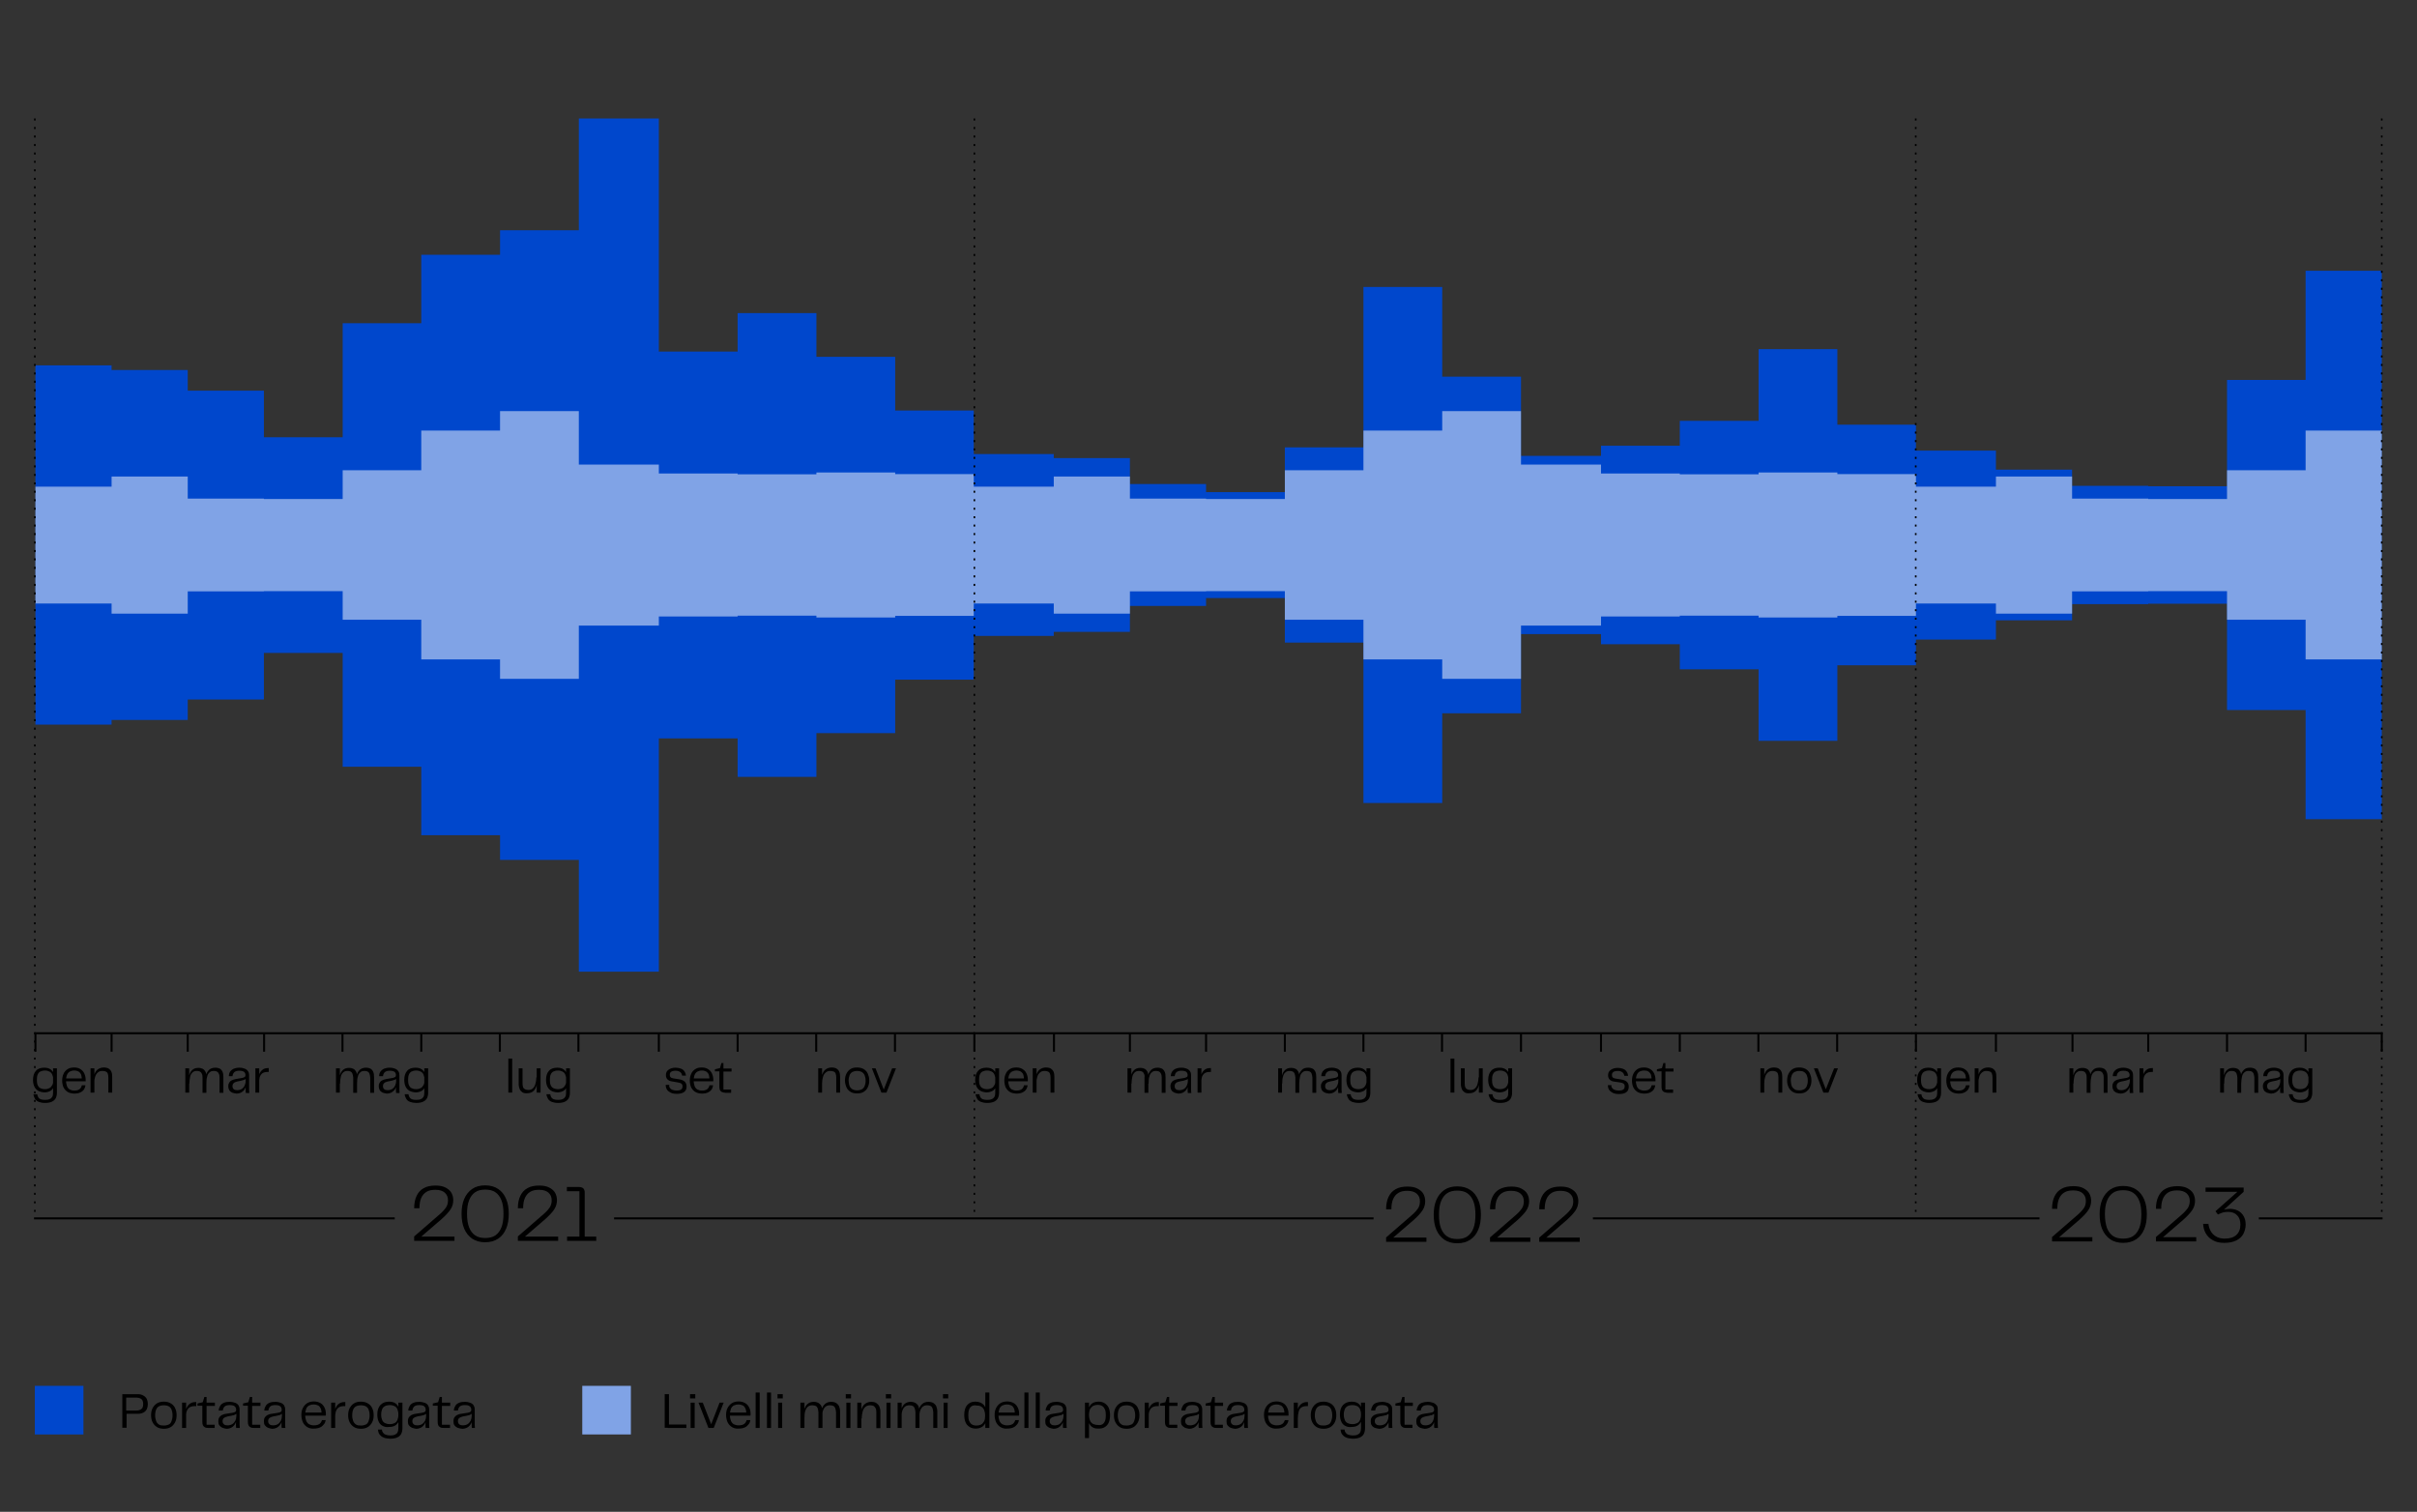 <?xml version="1.0" encoding="utf-8"?>
<!-- Generator: Adobe Illustrator 25.2.0, SVG Export Plug-In . SVG Version: 6.00 Build 0)  -->
<svg version="1.1" id="Livello_1" xmlns="http://www.w3.org/2000/svg" xmlns:xlink="http://www.w3.org/1999/xlink" x="0px" y="0px"
	 viewBox="0 0 1193.4 746.5" style="enable-background:new 0 0 1193.4 746.5;" xml:space="preserve">
<rect x="0" y="0" width="1193.4" height="746.5" fill="#333333" stroke="none"/>
<style type="text/css">
	.st0{fill:#0047CC;}
	.st1{opacity:0.5;}
	.st2{fill:#FFFFFF;}
	.st3{fill:none;stroke:#000000;stroke-miterlimit:10;}
	.st4{fill:#80A3E6;}
</style>
<g id="Livello_2_1_">
	<g id="como">
		<polygon class="st0" points="1158.2,133.7 1138.4,133.7 1138.4,133.7 1138.4,187.6 1099.6,187.6 1099.6,240.1 1060.7,240.1 
			1060.7,239.9 1023.1,239.9 1023.1,231.9 985.5,231.9 985.5,222.5 946,222.5 946,209.7 907.2,209.7 907.2,172.4 868.3,172.4 
			868.3,207.8 829.4,207.8 829.4,220.1 790.5,220.1 790.5,225.1 751,225.1 751,186 712.1,186 712.1,141.7 673.2,141.7 673.2,220.9 
			634.4,220.9 634.4,243 595.5,243 595.5,239 557.9,239 557.9,226.2 520.3,226.2 520.3,224.2 480.8,224.2 480.8,202.7 442,202.7 
			442,176.2 403.1,176.2 403.1,154.6 364.2,154.6 364.2,173.6 325.3,173.6 325.3,58.5 285.8,58.5 285.8,113.7 246.9,113.7 
			246.9,125.8 208,125.8 208,159.6 169.2,159.6 169.2,215.9 130.3,215.9 130.3,192.9 92.7,192.9 92.7,182.7 55.1,182.7 55.1,180.4 
			55.1,180.4 55.1,180.4 35.4,180.4 35.4,180.4 17.5,180.4 17.5,357.8 35.4,357.8 55.1,357.8 55.1,357.8 55.1,355.5 92.7,355.5 
			92.7,345.4 130.3,345.4 130.3,322.4 169.2,322.4 169.2,378.6 208,378.6 208,412.4 246.9,412.4 246.9,424.6 285.8,424.6 
			285.8,479.8 325.3,479.8 325.3,364.6 364.2,364.6 364.2,383.6 403.1,383.6 403.1,362 442,362 442,335.6 480.8,335.6 480.8,314 
			520.3,314 520.3,312 557.9,312 557.9,299.2 595.5,299.2 595.5,295.3 634.4,295.3 634.4,317.3 673.2,317.3 673.2,396.5 
			712.1,396.5 712.1,352.2 751,352.2 751,313.1 790.5,313.1 790.5,318.1 829.4,318.1 829.4,330.5 868.3,330.5 868.3,365.8 
			907.2,365.8 907.2,328.5 946,328.5 946,315.8 985.5,315.8 985.5,306.3 1023.1,306.3 1023.1,298.3 1060.7,298.3 1060.7,298.1 
			1099.6,298.1 1099.6,350.6 1138.4,350.6 1138.4,404.5 1176,404.5 1176,133.7 		"/>
		<g class="st1">
			<polygon class="st2" points="1158.2,212.6 1138.4,212.6 1138.4,212.6 1138.4,232.2 1099.6,232.2 1099.6,246.4 1060.7,246.4 
				1060.7,246.2 1023.1,246.2 1023.1,235.3 985.5,235.3 985.5,240.3 946,240.3 946,234.1 907.2,234.1 907.2,233.3 868.3,233.3 
				868.3,234.2 829.4,234.2 829.4,233.8 790.5,233.8 790.5,229.4 751,229.4 751,203 712.1,203 712.1,212.6 673.2,212.6 673.2,232.2 
				634.4,232.2 634.4,246.4 595.5,246.4 595.5,246.2 557.9,246.2 557.9,235.3 520.3,235.3 520.3,240.3 480.8,240.3 480.8,234.1 
				442,234.1 442,233.3 403.1,233.3 403.1,234.2 364.2,234.2 364.2,233.8 325.3,233.8 325.3,229.4 285.8,229.4 285.8,203 246.9,203 
				246.9,212.6 208,212.6 208,232.2 169.2,232.2 169.2,246.4 130.3,246.4 130.3,246.2 92.7,246.2 92.7,235.3 55.1,235.3 55.1,240.3 
				35.4,240.3 17.5,240.3 17.5,298 55.1,298 55.1,303 92.7,303 92.7,292 130.3,292 130.3,291.9 169.2,291.9 169.2,306 208,306 
				208,325.6 246.9,325.6 246.9,335.2 285.8,335.2 285.8,308.9 325.3,308.9 325.3,304.4 364.2,304.4 364.2,304 403.1,304 
				403.1,304.9 442,304.9 442,304.1 480.8,304.1 480.8,298 520.3,298 520.3,303 557.9,303 557.9,292 595.5,292 595.5,291.9 
				634.4,291.9 634.4,306 673.2,306 673.2,325.6 712.1,325.6 712.1,335.2 751,335.2 751,308.9 790.5,308.9 790.5,304.4 829.4,304.4 
				829.4,304 868.3,304 868.3,304.9 907.2,304.9 907.2,304.1 946,304.1 946,298 985.5,298 985.5,303 1023.1,303 1023.1,292 
				1060.7,292 1060.7,291.9 1099.6,291.9 1099.6,306 1138.4,306 1138.4,325.6 1176,325.6 1176,212.6 			"/>
		</g>
		<rect x="480.7" y="509.7" width="463.5" height="1"/>
		<polygon points="18,519.3 17,519.3 17,509.7 481.1,509.7 481.1,510.7 18,510.7 		"/>
		<polygon points="1176.5,519.3 1175.5,519.3 1175.5,510.7 943.7,510.7 943.7,509.7 1176.5,509.7 		"/>
		<rect x="54.6" y="510.2" width="1" height="9.1"/>
		<rect x="92.2" y="510.2" width="1" height="9.1"/>
		<rect x="129.9" y="510.2" width="1" height="9.1"/>
		<rect x="168.6" y="510.2" width="1" height="9.1"/>
		<rect x="207.5" y="510.2" width="1" height="9.1"/>
		<rect x="246.3" y="510.2" width="1" height="9.1"/>
		<rect x="285.1" y="510.2" width="1" height="9.1"/>
		<rect x="324.8" y="510.2" width="1" height="9.1"/>
		<rect x="363.7" y="510.2" width="1" height="9.1"/>
		<rect x="402.5" y="510.2" width="1" height="9.1"/>
		<rect x="441.4" y="510.2" width="1" height="9.1"/>
		<rect x="480.6" y="510.2" width="1" height="9.1"/>
		<rect x="519.9" y="510.2" width="1" height="9.1"/>
		<rect x="595" y="510.2" width="1" height="9.1"/>
		<rect x="672.7" y="510.2" width="1" height="9.1"/>
		<rect x="750.5" y="510.2" width="1" height="9.1"/>
		<rect x="828.9" y="510.2" width="1" height="9.1"/>
		<rect x="906.6" y="510.2" width="1" height="9.1"/>
		<rect x="985" y="510.2" width="1" height="9.1"/>
		<rect x="1060.2" y="510.2" width="1" height="9.1"/>
		<rect x="1137.9" y="510.2" width="1" height="9.1"/>
		<rect x="557.4" y="510.2" width="1" height="9.1"/>
		<rect x="633.9" y="510.2" width="1" height="9.1"/>
		<rect x="711.5" y="510.2" width="1" height="9.1"/>
		<rect x="790" y="510.2" width="1" height="9.1"/>
		<rect x="867.7" y="510.2" width="1" height="9.1"/>
		<rect x="945.5" y="510.2" width="1" height="9.1"/>
		<rect x="1022.8" y="510.2" width="1" height="9.1"/>
		<rect x="1099.1" y="510.2" width="1" height="9.1"/>
		<path d="M946.3,601.6h-0.8v-0.1L946.3,601.6L946.3,601.6z M946.3,598.4h-0.8v-1h0.8V598.4z M946.3,594.2h-0.8v-1h0.8V594.2z
			 M946.3,590h-0.8v-1h0.8V590z M946.3,585.8h-0.8v-1h0.8V585.8z M946.3,581.7h-0.8v-1h0.8V581.7z M946.3,577.5h-0.8v-1h0.8V577.5z
			 M946.3,573.3h-0.8v-1h0.8V573.3z M946.3,569.1h-0.8v-1h0.8V569.1z M946.3,565h-0.8v-1h0.8V565z M946.3,560.8h-0.8v-1h0.8V560.8z
			 M946.3,556.6h-0.8v-1h0.8V556.6z M946.3,552.4h-0.8v-1h0.8V552.4z M946.3,548.2h-0.8v-1h0.8V548.2z M946.3,544.1h-0.8v-1h0.8
			V544.1z M946.3,539.9h-0.8v-1h0.8V539.9z M946.3,535.7h-0.8v-1h0.8V535.7z M946.3,531.5h-0.8v-1h0.8V531.5z M946.3,527.4h-0.8v-1
			h0.8V527.4z M946.3,523.2h-0.8v-1h0.8V523.2z M946.3,519h-0.8v-1h0.8V519z M946.3,514.8h-0.8v-1h0.8V514.8z M946.3,510.7h-0.8v-1
			h0.8V510.7z M946.3,506.5h-0.8v-1h0.8V506.5z M946.3,502.3h-0.8v-1h0.8V502.3z M946.3,498.1h-0.8v-1h0.8V498.1z M946.3,493.9h-0.8
			v-1h0.8V493.9z M946.3,489.8h-0.8v-1h0.8V489.8z M946.3,485.6h-0.8v-1h0.8V485.6z M946.3,481.4h-0.8v-1h0.8V481.4z M946.3,477.2
			h-0.8v-1h0.8V477.2z M946.3,473.1h-0.8v-1h0.8V473.1z M946.3,468.9h-0.8v-1h0.8V468.9z M946.3,464.7h-0.8v-1h0.8V464.7z
			 M946.3,460.5h-0.8v-1h0.8V460.5z M946.3,456.4h-0.8v-1h0.8V456.4z M946.3,452.2h-0.8v-1h0.8V452.2z M946.3,448h-0.8v-1h0.8V448z
			 M946.3,443.8h-0.8v-1h0.8V443.8z M946.3,439.6h-0.8v-1h0.8V439.6z M946.3,435.5h-0.8v-1h0.8V435.5z M946.3,431.3h-0.8v-1h0.8
			V431.3z M946.3,427.1h-0.8v-1h0.8V427.1z M946.3,422.9h-0.8v-1h0.8V422.9z M946.3,418.8h-0.8v-1h0.8V418.8z M946.3,414.6h-0.8v-1
			h0.8V414.6z M946.3,410.4h-0.8v-1h0.8V410.4z M946.3,406.2h-0.8v-1h0.8V406.2z M946.3,402.1h-0.8v-1h0.8V402.1z M946.3,397.9h-0.8
			v-1h0.8V397.9z M946.3,393.7h-0.8v-1h0.8V393.7z M946.3,389.5h-0.8v-1h0.8V389.5z M946.3,385.3h-0.8v-1h0.8V385.3z M946.3,381.2
			h-0.8v-1h0.8V381.2z M946.3,377h-0.8v-1h0.8V377z M946.3,372.8h-0.8v-1h0.8V372.8z M946.3,368.6h-0.8v-1h0.8V368.6z M946.3,364.5
			h-0.8v-1h0.8V364.5z M946.3,360.3h-0.8v-1h0.8V360.3z M946.3,356.1h-0.8v-1h0.8V356.1z M946.3,351.9h-0.8v-1h0.8V351.9z
			 M946.3,347.8h-0.8v-1h0.8V347.8z M946.3,343.6h-0.8v-1h0.8V343.6z M946.3,339.4h-0.8v-1h0.8V339.4z M946.3,335.2h-0.8v-1h0.8
			V335.2z M946.3,331h-0.8v-1h0.8V331z M946.3,326.9h-0.8v-1h0.8V326.9z M946.3,322.7h-0.8v-1h0.8V322.7z M946.3,318.5h-0.8v-1h0.8
			V318.5z M946.3,314.3h-0.8v-1h0.8V314.3z M946.3,310.2h-0.8v-1h0.8V310.2z M946.3,306h-0.8v-1h0.8V306z M946.3,301.8h-0.8v-1h0.8
			V301.8z M946.3,297.6h-0.8v-1h0.8V297.6z M946.3,293.5h-0.8v-1h0.8V293.5z M946.3,289.3h-0.8v-1h0.8V289.3z M946.3,285.1h-0.8v-1
			h0.8V285.1z M946.3,280.9h-0.8v-1h0.8V280.9z M946.3,276.7h-0.8v-1h0.8V276.7z M946.3,272.6h-0.8v-1h0.8V272.6z M946.3,268.4h-0.8
			v-1h0.8V268.4z M946.3,264.2h-0.8v-1h0.8V264.2z M946.3,260h-0.8v-1h0.8V260z M946.3,255.9h-0.8v-1h0.8V255.9z M946.3,251.7h-0.8
			v-1h0.8V251.7z M946.3,247.5h-0.8v-1h0.8V247.5z M946.3,243.3h-0.8v-1h0.8V243.3z M946.3,239.2h-0.8v-1h0.8V239.2z M946.3,235
			h-0.8v-1h0.8V235z M946.3,230.8h-0.8v-1h0.8V230.8z M946.3,226.6h-0.8v-1h0.8V226.6z M946.3,222.4h-0.8v-1h0.8V222.4z
			 M946.3,218.3h-0.8v-1h0.8V218.3z M946.3,214.1h-0.8v-1h0.8V214.1z M946.3,209.9h-0.8v-1h0.8V209.9z M946.3,205.7h-0.8v-1h0.8
			V205.7z M946.3,201.6h-0.8v-1h0.8V201.6z M946.3,197.4h-0.8v-1h0.8V197.4z M946.3,193.2h-0.8v-1h0.8V193.2z M946.3,189h-0.8v-1
			h0.8V189z M946.3,184.9h-0.8v-1h0.8V184.9z M946.3,180.7h-0.8v-1h0.8V180.7z M946.3,176.5h-0.8v-1h0.8V176.5z M946.3,172.3h-0.8
			v-1h0.8V172.3z M946.3,168.1h-0.8v-1h0.8V168.1z M946.3,164h-0.8v-1h0.8V164z M946.3,159.8h-0.8v-1h0.8V159.8z M946.3,155.6h-0.8
			v-1h0.8V155.6z M946.3,151.4h-0.8v-1h0.8V151.4z M946.3,147.3h-0.8v-1h0.8V147.3z M946.3,143.1h-0.8v-1h0.8V143.1z M946.3,138.9
			h-0.8v-1h0.8V138.9z M946.3,134.7h-0.8v-1h0.8V134.7z M946.3,130.6h-0.8v-1h0.8V130.6z M946.3,126.4h-0.8v-1h0.8V126.4z
			 M946.3,122.2h-0.8v-1h0.8V122.2z M946.3,118h-0.8v-1h0.8V118z M946.3,113.8h-0.8v-1h0.8V113.8z M946.3,109.7h-0.8v-1h0.8V109.7z
			 M946.3,105.5h-0.8v-1h0.8V105.5z M946.3,101.3h-0.8v-1h0.8V101.3z M946.3,97.1h-0.8v-1h0.8V97.1z M946.3,93h-0.8v-1h0.8V93z
			 M946.3,88.8h-0.8v-1h0.8V88.8z M946.3,84.6h-0.8v-1h0.8V84.6z M946.3,80.4h-0.8v-1h0.8V80.4z M946.3,76.3h-0.8v-1h0.8V76.3z
			 M946.3,72.1h-0.8v-1h0.8V72.1z M946.3,67.9h-0.8v-1h0.8V67.9z M946.3,63.7h-0.8v-1h0.8V63.7z M946.3,59.5h-0.8v-1h0.8V59.5z"/>
		<path d="M1176.4,601.6h-0.8v-0.1L1176.4,601.6L1176.4,601.6z M1176.4,598.4h-0.8v-1h0.8V598.4z M1176.4,594.2h-0.8v-1h0.8V594.2z
			 M1176.4,590h-0.8v-1h0.8V590z M1176.4,585.8h-0.8v-1h0.8V585.8z M1176.4,581.7h-0.8v-1h0.8V581.7z M1176.4,577.5h-0.8v-1h0.8
			V577.5z M1176.4,573.3h-0.8v-1h0.8V573.3z M1176.4,569.1h-0.8v-1h0.8V569.1z M1176.4,565h-0.8v-1h0.8V565z M1176.4,560.8h-0.8v-1
			h0.8V560.8z M1176.4,556.6h-0.8v-1h0.8V556.6z M1176.4,552.4h-0.8v-1h0.8V552.4z M1176.4,548.2h-0.8v-1h0.8V548.2z M1176.4,544.1
			h-0.8v-1h0.8V544.1z M1176.4,539.9h-0.8v-1h0.8V539.9z M1176.4,535.7h-0.8v-1h0.8V535.7z M1176.4,531.5h-0.8v-1h0.8V531.5z
			 M1176.4,527.4h-0.8v-1h0.8V527.4z M1176.4,523.2h-0.8v-1h0.8V523.2z M1176.4,519h-0.8v-1h0.8V519z M1176.4,514.8h-0.8v-1h0.8
			V514.8z M1176.4,510.7h-0.8v-1h0.8V510.7z M1176.4,506.5h-0.8v-1h0.8V506.5z M1176.4,502.3h-0.8v-1h0.8V502.3z M1176.4,498.1h-0.8
			v-1h0.8V498.1z M1176.4,493.9h-0.8v-1h0.8V493.9z M1176.4,489.8h-0.8v-1h0.8V489.8z M1176.4,485.6h-0.8v-1h0.8V485.6z
			 M1176.4,481.4h-0.8v-1h0.8V481.4z M1176.4,477.2h-0.8v-1h0.8V477.2z M1176.4,473.1h-0.8v-1h0.8V473.1z M1176.4,468.9h-0.8v-1h0.8
			V468.9z M1176.4,464.7h-0.8v-1h0.8V464.7z M1176.4,460.5h-0.8v-1h0.8V460.5z M1176.4,456.4h-0.8v-1h0.8V456.4z M1176.4,452.2h-0.8
			v-1h0.8V452.2z M1176.4,448h-0.8v-1h0.8V448z M1176.4,443.8h-0.8v-1h0.8V443.8z M1176.4,439.6h-0.8v-1h0.8V439.6z M1176.4,435.5
			h-0.8v-1h0.8V435.5z M1176.4,431.3h-0.8v-1h0.8V431.3z M1176.4,427.1h-0.8v-1h0.8V427.1z M1176.4,422.9h-0.8v-1h0.8V422.9z
			 M1176.4,418.8h-0.8v-1h0.8V418.8z M1176.4,414.6h-0.8v-1h0.8V414.6z M1176.4,410.4h-0.8v-1h0.8V410.4z M1176.4,406.2h-0.8v-1h0.8
			V406.2z M1176.4,402.1h-0.8v-1h0.8V402.1z M1176.4,397.9h-0.8v-1h0.8V397.9z M1176.4,393.7h-0.8v-1h0.8V393.7z M1176.4,389.5h-0.8
			v-1h0.8V389.5z M1176.4,385.3h-0.8v-1h0.8V385.3z M1176.4,381.2h-0.8v-1h0.8V381.2z M1176.4,377h-0.8v-1h0.8V377z M1176.4,372.8
			h-0.8v-1h0.8V372.8z M1176.4,368.6h-0.8v-1h0.8V368.6z M1176.4,364.5h-0.8v-1h0.8V364.5z M1176.4,360.3h-0.8v-1h0.8V360.3z
			 M1176.4,356.1h-0.8v-1h0.8V356.1z M1176.4,351.9h-0.8v-1h0.8V351.9z M1176.4,347.8h-0.8v-1h0.8V347.8z M1176.4,343.6h-0.8v-1h0.8
			V343.6z M1176.4,339.4h-0.8v-1h0.8V339.4z M1176.4,335.2h-0.8v-1h0.8V335.2z M1176.4,331h-0.8v-1h0.8V331z M1176.4,326.9h-0.8v-1
			h0.8V326.9z M1176.4,322.7h-0.8v-1h0.8V322.7z M1176.4,318.5h-0.8v-1h0.8V318.5z M1176.4,314.3h-0.8v-1h0.8V314.3z M1176.4,310.2
			h-0.8v-1h0.8V310.2z M1176.4,306h-0.8v-1h0.8V306z M1176.4,301.8h-0.8v-1h0.8V301.8z M1176.4,297.6h-0.8v-1h0.8V297.6z
			 M1176.4,293.5h-0.8v-1h0.8V293.5z M1176.4,289.3h-0.8v-1h0.8V289.3z M1176.4,285.1h-0.8v-1h0.8V285.1z M1176.4,280.9h-0.8v-1h0.8
			V280.9z M1176.4,276.7h-0.8v-1h0.8V276.7z M1176.4,272.6h-0.8v-1h0.8V272.6z M1176.4,268.4h-0.8v-1h0.8V268.4z M1176.4,264.2h-0.8
			v-1h0.8V264.2z M1176.4,260h-0.8v-1h0.8V260z M1176.4,255.9h-0.8v-1h0.8V255.9z M1176.4,251.7h-0.8v-1h0.8V251.7z M1176.4,247.5
			h-0.8v-1h0.8V247.5z M1176.4,243.3h-0.8v-1h0.8V243.3z M1176.4,239.2h-0.8v-1h0.8V239.2z M1176.4,235h-0.8v-1h0.8V235z
			 M1176.4,230.8h-0.8v-1h0.8V230.8z M1176.4,226.6h-0.8v-1h0.8V226.6z M1176.4,222.4h-0.8v-1h0.8V222.4z M1176.4,218.3h-0.8v-1h0.8
			V218.3z M1176.4,214.1h-0.8v-1h0.8V214.1z M1176.4,209.9h-0.8v-1h0.8V209.9z M1176.4,205.7h-0.8v-1h0.8V205.7z M1176.4,201.6h-0.8
			v-1h0.8V201.6z M1176.4,197.4h-0.8v-1h0.8V197.4z M1176.4,193.2h-0.8v-1h0.8V193.2z M1176.4,189h-0.8v-1h0.8V189z M1176.4,184.9
			h-0.8v-1h0.8V184.9z M1176.4,180.7h-0.8v-1h0.8V180.7z M1176.4,176.5h-0.8v-1h0.8V176.5z M1176.4,172.3h-0.8v-1h0.8V172.3z
			 M1176.4,168.1h-0.8v-1h0.8V168.1z M1176.4,164h-0.8v-1h0.8V164z M1176.4,159.8h-0.8v-1h0.8V159.8z M1176.4,155.6h-0.8v-1h0.8
			V155.6z M1176.4,151.4h-0.8v-1h0.8V151.4z M1176.4,147.3h-0.8v-1h0.8V147.3z M1176.4,143.1h-0.8v-1h0.8V143.1z M1176.4,138.9h-0.8
			v-1h0.8V138.9z M1176.4,134.7h-0.8v-1h0.8V134.7z M1176.4,130.6h-0.8v-1h0.8V130.6z M1176.4,126.4h-0.8v-1h0.8V126.4z
			 M1176.4,122.2h-0.8v-1h0.8V122.2z M1176.4,118h-0.8v-1h0.8V118z M1176.4,113.8h-0.8v-1h0.8V113.8z M1176.4,109.7h-0.8v-1h0.8
			V109.7z M1176.4,105.5h-0.8v-1h0.8V105.5z M1176.4,101.3h-0.8v-1h0.8V101.3z M1176.4,97.1h-0.8v-1h0.8V97.1z M1176.4,93h-0.8v-1
			h0.8V93z M1176.4,88.8h-0.8v-1h0.8V88.8z M1176.4,84.6h-0.8v-1h0.8V84.6z M1176.4,80.4h-0.8v-1h0.8V80.4z M1176.4,76.3h-0.8v-1
			h0.8V76.3z M1176.4,72.1h-0.8v-1h0.8V72.1z M1176.4,67.9h-0.8v-1h0.8V67.9z M1176.4,63.7h-0.8v-1h0.8V63.7z M1176.4,59.5h-0.8v-1
			h0.8V59.5z"/>
		<path d="M481.5,601.6h-0.8v-0.1L481.5,601.6L481.5,601.6z M481.5,598.4h-0.8v-1h0.8V598.4z M481.5,594.2h-0.8v-1h0.8V594.2z
			 M481.5,590h-0.8v-1h0.8V590z M481.5,585.8h-0.8v-1h0.8V585.8z M481.5,581.7h-0.8v-1h0.8V581.7z M481.5,577.5h-0.8v-1h0.8V577.5z
			 M481.5,573.3h-0.8v-1h0.8V573.3z M481.5,569.1h-0.8v-1h0.8V569.1z M481.5,565h-0.8v-1h0.8V565z M481.5,560.8h-0.8v-1h0.8V560.8z
			 M481.5,556.6h-0.8v-1h0.8V556.6z M481.5,552.4h-0.8v-1h0.8V552.4z M481.5,548.2h-0.8v-1h0.8V548.2z M481.5,544.1h-0.8v-1h0.8
			V544.1z M481.5,539.9h-0.8v-1h0.8V539.9z M481.5,535.7h-0.8v-1h0.8V535.7z M481.5,531.5h-0.8v-1h0.8V531.5z M481.5,527.4h-0.8v-1
			h0.8V527.4z M481.5,523.2h-0.8v-1h0.8V523.2z M481.5,519h-0.8v-1h0.8V519z M481.5,514.8h-0.8v-1h0.8V514.8z M481.5,510.7h-0.8v-1
			h0.8V510.7z M481.5,506.5h-0.8v-1h0.8V506.5z M481.5,502.3h-0.8v-1h0.8V502.3z M481.5,498.1h-0.8v-1h0.8V498.1z M481.5,493.9h-0.8
			v-1h0.8V493.9z M481.5,489.8h-0.8v-1h0.8V489.8z M481.5,485.6h-0.8v-1h0.8V485.6z M481.5,481.4h-0.8v-1h0.8V481.4z M481.5,477.2
			h-0.8v-1h0.8V477.2z M481.5,473.1h-0.8v-1h0.8V473.1z M481.5,468.9h-0.8v-1h0.8V468.9z M481.5,464.7h-0.8v-1h0.8V464.7z
			 M481.5,460.5h-0.8v-1h0.8V460.5z M481.5,456.4h-0.8v-1h0.8V456.4z M481.5,452.2h-0.8v-1h0.8V452.2z M481.5,448h-0.8v-1h0.8V448z
			 M481.5,443.8h-0.8v-1h0.8V443.8z M481.5,439.6h-0.8v-1h0.8V439.6z M481.5,435.5h-0.8v-1h0.8V435.5z M481.5,431.3h-0.8v-1h0.8
			V431.3z M481.5,427.1h-0.8v-1h0.8V427.1z M481.5,422.9h-0.8v-1h0.8V422.9z M481.5,418.8h-0.8v-1h0.8V418.8z M481.5,414.6h-0.8v-1
			h0.8V414.6z M481.5,410.4h-0.8v-1h0.8V410.4z M481.5,406.2h-0.8v-1h0.8V406.2z M481.5,402.1h-0.8v-1h0.8V402.1z M481.5,397.9h-0.8
			v-1h0.8V397.9z M481.5,393.7h-0.8v-1h0.8V393.7z M481.5,389.5h-0.8v-1h0.8V389.5z M481.5,385.3h-0.8v-1h0.8V385.3z M481.5,381.2
			h-0.8v-1h0.8V381.2z M481.5,377h-0.8v-1h0.8V377z M481.5,372.8h-0.8v-1h0.8V372.8z M481.5,368.6h-0.8v-1h0.8V368.6z M481.5,364.5
			h-0.8v-1h0.8V364.5z M481.5,360.3h-0.8v-1h0.8V360.3z M481.5,356.1h-0.8v-1h0.8V356.1z M481.5,351.9h-0.8v-1h0.8V351.9z
			 M481.5,347.8h-0.8v-1h0.8V347.8z M481.5,343.6h-0.8v-1h0.8V343.6z M481.5,339.4h-0.8v-1h0.8V339.4z M481.5,335.2h-0.8v-1h0.8
			V335.2z M481.5,331h-0.8v-1h0.8V331z M481.5,326.9h-0.8v-1h0.8V326.9z M481.5,322.7h-0.8v-1h0.8V322.7z M481.5,318.5h-0.8v-1h0.8
			V318.5z M481.5,314.3h-0.8v-1h0.8V314.3z M481.5,310.2h-0.8v-1h0.8V310.2z M481.5,306h-0.8v-1h0.8V306z M481.5,301.8h-0.8v-1h0.8
			V301.8z M481.5,297.6h-0.8v-1h0.8V297.6z M481.5,293.5h-0.8v-1h0.8V293.5z M481.5,289.3h-0.8v-1h0.8V289.3z M481.5,285.1h-0.8v-1
			h0.8V285.1z M481.5,280.9h-0.8v-1h0.8V280.9z M481.5,276.7h-0.8v-1h0.8V276.7z M481.5,272.6h-0.8v-1h0.8V272.6z M481.5,268.4h-0.8
			v-1h0.8V268.4z M481.5,264.2h-0.8v-1h0.8V264.2z M481.5,260h-0.8v-1h0.8V260z M481.5,255.9h-0.8v-1h0.8V255.9z M481.5,251.7h-0.8
			v-1h0.8V251.7z M481.5,247.5h-0.8v-1h0.8V247.5z M481.5,243.3h-0.8v-1h0.8V243.3z M481.5,239.2h-0.8v-1h0.8V239.2z M481.5,235
			h-0.8v-1h0.8V235z M481.5,230.8h-0.8v-1h0.8V230.8z M481.5,226.6h-0.8v-1h0.8V226.6z M481.5,222.4h-0.8v-1h0.8V222.4z
			 M481.5,218.3h-0.8v-1h0.8V218.3z M481.5,214.1h-0.8v-1h0.8V214.1z M481.5,209.9h-0.8v-1h0.8V209.9z M481.5,205.7h-0.8v-1h0.8
			V205.7z M481.5,201.6h-0.8v-1h0.8V201.6z M481.5,197.4h-0.8v-1h0.8V197.4z M481.5,193.2h-0.8v-1h0.8V193.2z M481.5,189h-0.8v-1
			h0.8V189z M481.5,184.9h-0.8v-1h0.8V184.9z M481.5,180.7h-0.8v-1h0.8V180.7z M481.5,176.5h-0.8v-1h0.8V176.5z M481.5,172.3h-0.8
			v-1h0.8V172.3z M481.5,168.1h-0.8v-1h0.8V168.1z M481.5,164h-0.8v-1h0.8V164z M481.5,159.8h-0.8v-1h0.8V159.8z M481.5,155.6h-0.8
			v-1h0.8V155.6z M481.5,151.4h-0.8v-1h0.8V151.4z M481.5,147.3h-0.8v-1h0.8V147.3z M481.5,143.1h-0.8v-1h0.8V143.1z M481.5,138.9
			h-0.8v-1h0.8V138.9z M481.5,134.7h-0.8v-1h0.8V134.7z M481.5,130.6h-0.8v-1h0.8V130.6z M481.5,126.4h-0.8v-1h0.8V126.4z
			 M481.5,122.2h-0.8v-1h0.8V122.2z M481.5,118h-0.8v-1h0.8V118z M481.5,113.8h-0.8v-1h0.8V113.8z M481.5,109.7h-0.8v-1h0.8V109.7z
			 M481.5,105.5h-0.8v-1h0.8V105.5z M481.5,101.3h-0.8v-1h0.8V101.3z M481.5,97.1h-0.8v-1h0.8V97.1z M481.5,93h-0.8v-1h0.8V93z
			 M481.5,88.8h-0.8v-1h0.8V88.8z M481.5,84.6h-0.8v-1h0.8V84.6z M481.5,80.4h-0.8v-1h0.8V80.4z M481.5,76.3h-0.8v-1h0.8V76.3z
			 M481.5,72.1h-0.8v-1h0.8V72.1z M481.5,67.9h-0.8v-1h0.8V67.9z M481.5,63.7h-0.8v-1h0.8V63.7z M481.5,59.5h-0.8v-1h0.8V59.5z"/>
		<path d="M17.6,601.6h-0.8v-0.1L17.6,601.6L17.6,601.6z M17.6,598.4h-0.8v-1h0.8V598.4z M17.6,594.2h-0.8v-1h0.8V594.2z M17.6,590
			h-0.8v-1h0.8V590z M17.6,585.8h-0.8v-1h0.8V585.8z M17.6,581.7h-0.8v-1h0.8V581.7z M17.6,577.5h-0.8v-1h0.8V577.5z M17.6,573.3
			h-0.8v-1h0.8V573.3z M17.6,569.1h-0.8v-1h0.8V569.1z M17.6,565h-0.8v-1h0.8V565z M17.6,560.8h-0.8v-1h0.8V560.8z M17.6,556.6h-0.8
			v-1h0.8V556.6z M17.6,552.4h-0.8v-1h0.8V552.4z M17.6,548.2h-0.8v-1h0.8V548.2z M17.6,544.1h-0.8v-1h0.8V544.1z M17.6,539.9h-0.8
			v-1h0.8V539.9z M17.6,535.7h-0.8v-1h0.8V535.7z M17.6,531.5h-0.8v-1h0.8V531.5z M17.6,527.4h-0.8v-1h0.8V527.4z M17.6,523.2h-0.8
			v-1h0.8V523.2z M17.6,519h-0.8v-1h0.8V519z M17.6,514.8h-0.8v-1h0.8V514.8z M17.6,510.7h-0.8v-1h0.8V510.7z M17.6,506.5h-0.8v-1
			h0.8V506.5z M17.6,502.3h-0.8v-1h0.8V502.3z M17.6,498.1h-0.8v-1h0.8V498.1z M17.6,493.9h-0.8v-1h0.8V493.9z M17.6,489.8h-0.8v-1
			h0.8V489.8z M17.6,485.6h-0.8v-1h0.8V485.6z M17.6,481.4h-0.8v-1h0.8V481.4z M17.6,477.2h-0.8v-1h0.8V477.2z M17.6,473.1h-0.8v-1
			h0.8V473.1z M17.6,468.9h-0.8v-1h0.8V468.9z M17.6,464.7h-0.8v-1h0.8V464.7z M17.6,460.5h-0.8v-1h0.8V460.5z M17.6,456.4h-0.8v-1
			h0.8V456.4z M17.6,452.2h-0.8v-1h0.8V452.2z M17.6,448h-0.8v-1h0.8V448z M17.6,443.8h-0.8v-1h0.8V443.8z M17.6,439.6h-0.8v-1h0.8
			V439.6z M17.6,435.5h-0.8v-1h0.8V435.5z M17.6,431.3h-0.8v-1h0.8V431.3z M17.6,427.1h-0.8v-1h0.8V427.1z M17.6,422.9h-0.8v-1h0.8
			V422.9z M17.6,418.8h-0.8v-1h0.8V418.8z M17.6,414.6h-0.8v-1h0.8V414.6z M17.6,410.4h-0.8v-1h0.8V410.4z M17.6,406.2h-0.8v-1h0.8
			V406.2z M17.6,402.1h-0.8v-1h0.8V402.1z M17.6,397.9h-0.8v-1h0.8V397.9z M17.6,393.7h-0.8v-1h0.8V393.7z M17.6,389.5h-0.8v-1h0.8
			V389.5z M17.6,385.3h-0.8v-1h0.8V385.3z M17.6,381.2h-0.8v-1h0.8V381.2z M17.6,377h-0.8v-1h0.8V377z M17.6,372.8h-0.8v-1h0.8
			V372.8z M17.6,368.6h-0.8v-1h0.8V368.6z M17.6,364.5h-0.8v-1h0.8V364.5z M17.6,360.3h-0.8v-1h0.8V360.3z M17.6,356.1h-0.8v-1h0.8
			V356.1z M17.6,351.9h-0.8v-1h0.8V351.9z M17.6,347.8h-0.8v-1h0.8V347.8z M17.6,343.6h-0.8v-1h0.8V343.6z M17.6,339.4h-0.8v-1h0.8
			V339.4z M17.6,335.2h-0.8v-1h0.8V335.2z M17.6,331h-0.8v-1h0.8V331z M17.6,326.9h-0.8v-1h0.8V326.9z M17.6,322.7h-0.8v-1h0.8
			V322.7z M17.6,318.5h-0.8v-1h0.8V318.5z M17.6,314.3h-0.8v-1h0.8V314.3z M17.6,310.2h-0.8v-1h0.8V310.2z M17.6,306h-0.8v-1h0.8
			V306z M17.6,301.8h-0.8v-1h0.8V301.8z M17.6,297.6h-0.8v-1h0.8V297.6z M17.6,293.5h-0.8v-1h0.8V293.5z M17.6,289.3h-0.8v-1h0.8
			V289.3z M17.6,285.1h-0.8v-1h0.8V285.1z M17.6,280.9h-0.8v-1h0.8V280.9z M17.6,276.7h-0.8v-1h0.8V276.7z M17.6,272.6h-0.8v-1h0.8
			V272.6z M17.6,268.4h-0.8v-1h0.8V268.4z M17.6,264.2h-0.8v-1h0.8V264.2z M17.6,260h-0.8v-1h0.8V260z M17.6,255.9h-0.8v-1h0.8
			V255.9z M17.6,251.7h-0.8v-1h0.8V251.7z M17.6,247.5h-0.8v-1h0.8V247.5z M17.6,243.3h-0.8v-1h0.8V243.3z M17.6,239.2h-0.8v-1h0.8
			V239.2z M17.6,235h-0.8v-1h0.8V235z M17.6,230.8h-0.8v-1h0.8V230.8z M17.6,226.6h-0.8v-1h0.8V226.6z M17.6,222.4h-0.8v-1h0.8
			V222.4z M17.6,218.3h-0.8v-1h0.8V218.3z M17.6,214.1h-0.8v-1h0.8V214.1z M17.6,209.9h-0.8v-1h0.8V209.9z M17.6,205.7h-0.8v-1h0.8
			V205.7z M17.6,201.6h-0.8v-1h0.8V201.6z M17.6,197.4h-0.8v-1h0.8V197.4z M17.6,193.2h-0.8v-1h0.8V193.2z M17.6,189h-0.8v-1h0.8
			V189z M17.6,184.9h-0.8v-1h0.8V184.9z M17.6,180.7h-0.8v-1h0.8V180.7z M17.6,176.5h-0.8v-1h0.8V176.5z M17.6,172.3h-0.8v-1h0.8
			V172.3z M17.6,168.1h-0.8v-1h0.8V168.1z M17.6,164h-0.8v-1h0.8V164z M17.6,159.8h-0.8v-1h0.8V159.8z M17.6,155.6h-0.8v-1h0.8
			V155.6z M17.6,151.4h-0.8v-1h0.8V151.4z M17.6,147.3h-0.8v-1h0.8V147.3z M17.6,143.1h-0.8v-1h0.8V143.1z M17.6,138.9h-0.8v-1h0.8
			V138.9z M17.6,134.7h-0.8v-1h0.8V134.7z M17.6,130.6h-0.8v-1h0.8V130.6z M17.6,126.4h-0.8v-1h0.8V126.4z M17.6,122.2h-0.8v-1h0.8
			V122.2z M17.6,118h-0.8v-1h0.8V118z M17.6,113.8h-0.8v-1h0.8V113.8z M17.6,109.7h-0.8v-1h0.8V109.7z M17.6,105.5h-0.8v-1h0.8
			V105.5z M17.6,101.3h-0.8v-1h0.8V101.3z M17.6,97.1h-0.8v-1h0.8V97.1z M17.6,93h-0.8v-1h0.8V93z M17.6,88.8h-0.8v-1h0.8V88.8z
			 M17.6,84.6h-0.8v-1h0.8V84.6z M17.6,80.4h-0.8v-1h0.8V80.4z M17.6,76.3h-0.8v-1h0.8V76.3z M17.6,72.1h-0.8v-1h0.8V72.1z
			 M17.6,67.9h-0.8v-1h0.8V67.9z M17.6,63.7h-0.8v-1h0.8V63.7z M17.6,59.5h-0.8v-1h0.8V59.5z"/>
	</g>
</g>
<g>
	<g>
		<path d="M18.7,538.5c-0.8-0.5-1.4-1.2-1.8-2.1c-0.4-0.9-0.6-2-0.6-3.2c0-1.9,0.5-3.4,1.4-4.4c0.9-1.1,2.3-1.6,4.2-1.6
			c1.7,0,3,0.5,3.9,1.6c0.9,1,1.3,2.5,1.3,4.5c0,1.3-0.2,2.5-0.6,3.4c-0.4,0.9-0.9,1.6-1.7,2c-0.8,0.4-1.7,0.7-2.9,0.7
			C20.5,539.3,19.5,539,18.7,538.5z M19.2,544.1c-0.8-0.3-1.5-0.8-1.9-1.5s-0.7-1.4-0.8-2.3h1.9c0,0.5,0.2,1,0.5,1.5s0.7,0.8,1.2,1
			c0.6,0.2,1.3,0.3,2.1,0.3c1,0,1.7-0.1,2.3-0.4c0.6-0.2,1-0.6,1.3-1.1s0.4-1.2,0.4-2.1v-12h1.9v12c0,1.1-0.2,2-0.6,2.8
			c-0.4,0.7-1,1.3-1.9,1.7c-0.9,0.4-2,0.6-3.4,0.6C21,544.6,20,544.4,19.2,544.1z M24.4,537.3c0.6-0.3,1-0.8,1.4-1.5
			s0.5-1.5,0.5-2.6c0-1.1-0.2-1.9-0.5-2.6s-0.8-1.2-1.4-1.5c-0.6-0.3-1.3-0.5-2.2-0.5c-0.9,0-1.7,0.2-2.3,0.5
			c-0.6,0.3-1,0.8-1.3,1.5c-0.3,0.7-0.4,1.5-0.4,2.6c0,1.1,0.1,1.9,0.4,2.6s0.7,1.2,1.3,1.5c0.6,0.3,1.3,0.5,2.3,0.5
			C23.1,537.8,23.8,537.6,24.4,537.3z"/>
		<path d="M33.3,539.1c-0.9-0.6-1.5-1.3-2-2.3c-0.4-1-0.6-2.1-0.6-3.3c0-1.2,0.2-2.3,0.7-3.3c0.4-1,1.1-1.7,2-2.3
			c0.9-0.6,2-0.8,3.3-0.8c1.2,0,2.2,0.3,3,0.8s1.5,1.2,1.9,2.1c0.4,0.9,0.7,1.9,0.7,3.1v0.3c0,0.1,0,0.3,0,0.5H32.2v-1.4h9l-0.8,0.9
			c0-1.1-0.1-2-0.3-2.7c-0.3-0.7-0.7-1.2-1.3-1.6c-0.6-0.3-1.3-0.5-2.1-0.5c-0.9,0-1.6,0.2-2.2,0.5c-0.6,0.3-1.1,0.9-1.4,1.6
			c-0.3,0.7-0.5,1.7-0.5,2.8s0.2,2.1,0.5,2.9c0.3,0.7,0.8,1.3,1.4,1.6c0.6,0.3,1.3,0.5,2.2,0.5c0.8,0,1.4-0.1,1.9-0.3
			s0.9-0.5,1.2-0.9c0.3-0.4,0.5-0.9,0.6-1.4h1.8c-0.1,0.7-0.3,1.3-0.7,2c-0.4,0.6-1,1.1-1.8,1.5c-0.8,0.4-1.8,0.6-3.1,0.6
			C35.3,539.9,34.2,539.7,33.3,539.1z"/>
		<path d="M44.7,527.5h1.9v12h-1.9V527.5z M46.5,530.8c0.4-1.2,0.9-2.1,1.7-2.7c0.8-0.6,1.8-1,3-1c1,0,1.8,0.2,2.4,0.5
			c0.6,0.4,1.1,0.9,1.4,1.6c0.3,0.7,0.4,1.6,0.4,2.6v7.7h-1.9v-7.4c0-0.8-0.1-1.5-0.3-2c-0.2-0.5-0.5-0.8-1-1s-0.9-0.3-1.6-0.3
			c-0.9,0-1.6,0.2-2.2,0.7c-0.6,0.5-1.1,1.1-1.4,2.1c-0.3,0.9-0.5,2.1-0.5,3.4H46C46,533.4,46.2,532,46.5,530.8z"/>
	</g>
</g>
<g>
	<g>
		<path d="M91.5,527.5h1.9v12h-1.9V527.5z M99.6,530.1c-0.2-0.5-0.5-0.8-0.9-1s-0.9-0.3-1.5-0.3c-0.8,0-1.6,0.2-2.1,0.7
			s-1,1.1-1.2,2.1s-0.4,2.1-0.4,3.5h-0.6v-0.5c0-1.5,0.2-2.8,0.6-3.9c0.3-1.1,0.9-1.9,1.6-2.5c0.7-0.6,1.7-0.9,2.8-0.9
			c0.9,0,1.7,0.2,2.3,0.5c0.6,0.4,1,0.9,1.3,1.5c0.3,0.7,0.4,1.5,0.4,2.6v7.7H100V532C100,531.2,99.9,530.6,99.6,530.1z M108,530.1
			c-0.2-0.5-0.5-0.8-0.9-1c-0.4-0.2-0.9-0.3-1.5-0.3c-0.9,0-1.6,0.2-2.1,0.7c-0.6,0.5-1,1.1-1.2,2.1c-0.3,0.9-0.4,2.1-0.4,3.5h-0.7
			c0-1.6,0.2-3,0.5-4.2c0.3-1.2,0.9-2,1.6-2.7c0.7-0.6,1.7-1,3-1c0.9,0,1.7,0.2,2.3,0.5c0.6,0.4,1,0.9,1.3,1.6
			c0.3,0.7,0.4,1.5,0.4,2.6v7.7h-1.9V532C108.4,531.2,108.3,530.6,108,530.1z"/>
		<path d="M114.6,539.5c-0.6-0.3-1.1-0.7-1.4-1.2s-0.5-1.2-0.5-1.9c0-0.7,0.1-1.2,0.4-1.7s0.6-0.9,1.2-1.2c0.5-0.3,1.2-0.5,2.1-0.7
			l3-0.5c0.6-0.1,1.1-0.3,1.4-0.5s0.4-0.5,0.4-1c0-0.4-0.1-0.8-0.3-1.1c-0.2-0.3-0.5-0.6-0.9-0.7c-0.4-0.2-1-0.3-1.8-0.3
			c-1.1,0-1.9,0.2-2.5,0.7c-0.5,0.5-0.8,1.1-0.9,2H113c0-0.8,0.2-1.6,0.6-2.2c0.4-0.6,1-1.1,1.8-1.5c0.8-0.3,1.7-0.5,2.8-0.5
			c1.1,0,1.9,0.2,2.7,0.5c0.7,0.3,1.2,0.7,1.6,1.3s0.5,1.2,0.5,1.9v5.8c0,0.4,0,0.9,0,1.4c0,0.5,0.1,1,0.1,1.6h-1.7
			c-0.1-0.5-0.1-1-0.1-1.5c0-0.5,0-0.9,0-1.4c-0.2,0.5-0.4,1-0.8,1.5c-0.4,0.5-0.9,0.8-1.5,1.2c-0.6,0.3-1.4,0.5-2.2,0.5
			C115.9,539.9,115.2,539.7,114.6,539.5z M119.4,537.7c0.6-0.4,1.1-1,1.4-1.7c0.3-0.7,0.5-1.4,0.5-2.2v-1c-0.3,0.2-0.5,0.3-0.8,0.4
			c-0.3,0.1-0.6,0.2-1,0.3l-0.3,0.1l-2,0.4c-0.8,0.2-1.4,0.4-1.8,0.8c-0.4,0.4-0.6,0.8-0.6,1.5c0,0.7,0.2,1.2,0.6,1.5
			c0.4,0.4,1,0.5,1.7,0.5C118,538.3,118.7,538.1,119.4,537.7z"/>
		<path d="M126.1,527.5h1.9v3.8l0,0.4v7.8h-1.9V527.5z M127.8,531.1c0.3-1.2,0.9-2.1,1.6-2.7c0.7-0.7,1.7-1,2.9-1h0.4v1.9h-0.5
			c-1.1,0-2,0.2-2.7,0.7c-0.6,0.5-1.1,1.2-1.3,2c-0.2,0.9-0.3,1.9-0.3,3.2h-0.7C127.3,533.6,127.5,532.3,127.8,531.1z"/>
	</g>
</g>
<g>
	<g>
		<path d="M165.9,527.5h1.9v12h-1.9V527.5z M174,530.1c-0.2-0.5-0.5-0.8-0.9-1s-0.9-0.3-1.5-0.3c-0.8,0-1.6,0.2-2.1,0.7
			s-1,1.1-1.2,2.1s-0.4,2.1-0.4,3.5h-0.6v-0.5c0-1.5,0.2-2.8,0.6-3.9c0.3-1.1,0.9-1.9,1.6-2.5c0.7-0.6,1.7-0.9,2.8-0.9
			c0.9,0,1.7,0.2,2.3,0.5c0.6,0.4,1,0.9,1.3,1.5c0.3,0.7,0.4,1.5,0.4,2.6v7.7h-1.9V532C174.3,531.2,174.2,530.6,174,530.1z
			 M182.4,530.1c-0.2-0.5-0.5-0.8-0.9-1c-0.4-0.2-0.9-0.3-1.5-0.3c-0.9,0-1.6,0.2-2.1,0.7c-0.6,0.5-1,1.1-1.2,2.1
			c-0.3,0.9-0.4,2.1-0.4,3.5h-0.7c0-1.6,0.2-3,0.5-4.2c0.3-1.2,0.9-2,1.6-2.7c0.7-0.6,1.7-1,3-1c0.9,0,1.7,0.2,2.3,0.5
			c0.6,0.4,1,0.9,1.3,1.6c0.3,0.7,0.4,1.5,0.4,2.6v7.7h-1.9V532C182.7,531.2,182.6,530.6,182.4,530.1z"/>
		<path d="M188.9,539.5c-0.6-0.3-1.1-0.7-1.4-1.2s-0.5-1.2-0.5-1.9c0-0.7,0.1-1.2,0.4-1.7s0.6-0.9,1.2-1.2c0.5-0.3,1.2-0.5,2.1-0.7
			l3-0.5c0.6-0.1,1.1-0.3,1.4-0.5s0.4-0.5,0.4-1c0-0.4-0.1-0.8-0.3-1.1c-0.2-0.3-0.5-0.6-0.9-0.7c-0.4-0.2-1-0.3-1.8-0.3
			c-1.1,0-1.9,0.2-2.5,0.7c-0.5,0.5-0.8,1.1-0.9,2h-1.9c0-0.8,0.2-1.6,0.6-2.2c0.4-0.6,1-1.1,1.8-1.5c0.8-0.3,1.7-0.5,2.8-0.5
			c1.1,0,1.9,0.2,2.7,0.5c0.7,0.3,1.2,0.7,1.6,1.3s0.5,1.2,0.5,1.9v5.8c0,0.4,0,0.9,0,1.4c0,0.5,0.1,1,0.1,1.6h-1.7
			c-0.1-0.5-0.1-1-0.1-1.5c0-0.5,0-0.9,0-1.4c-0.2,0.5-0.4,1-0.8,1.5c-0.4,0.5-0.9,0.8-1.5,1.2c-0.6,0.3-1.4,0.5-2.2,0.5
			C190.2,539.9,189.5,539.7,188.9,539.5z M193.7,537.7c0.6-0.4,1.1-1,1.4-1.7c0.3-0.7,0.5-1.4,0.5-2.2v-1c-0.3,0.2-0.5,0.3-0.8,0.4
			c-0.3,0.1-0.6,0.2-1,0.3l-0.3,0.1l-2,0.4c-0.8,0.2-1.4,0.4-1.8,0.8c-0.4,0.4-0.6,0.8-0.6,1.5c0,0.7,0.2,1.2,0.6,1.5
			c0.4,0.4,1,0.5,1.7,0.5C192.3,538.3,193,538.1,193.7,537.7z"/>
		<path d="M202,538.5c-0.8-0.5-1.4-1.2-1.8-2.1c-0.4-0.9-0.6-2-0.6-3.2c0-1.9,0.5-3.4,1.4-4.4c0.9-1.1,2.3-1.6,4.2-1.6
			c1.7,0,3,0.5,3.9,1.6c0.9,1,1.3,2.5,1.3,4.5c0,1.3-0.2,2.5-0.6,3.4c-0.4,0.9-0.9,1.6-1.7,2c-0.8,0.4-1.7,0.7-2.9,0.7
			C203.9,539.3,202.8,539,202,538.5z M202.5,544.1c-0.8-0.3-1.5-0.8-1.9-1.5s-0.7-1.4-0.8-2.3h1.9c0,0.5,0.2,1,0.5,1.5
			s0.7,0.8,1.2,1c0.6,0.2,1.3,0.3,2.1,0.3c1,0,1.7-0.1,2.3-0.4c0.6-0.2,1-0.6,1.3-1.1s0.4-1.2,0.4-2.1v-12h1.9v12
			c0,1.1-0.2,2-0.6,2.8c-0.4,0.7-1,1.3-1.9,1.7c-0.9,0.4-2,0.6-3.4,0.6C204.4,544.6,203.4,544.4,202.5,544.1z M207.7,537.3
			c0.6-0.3,1-0.8,1.4-1.5s0.5-1.5,0.5-2.6c0-1.1-0.2-1.9-0.5-2.6s-0.8-1.2-1.4-1.5c-0.6-0.3-1.3-0.5-2.2-0.5c-0.9,0-1.7,0.2-2.3,0.5
			c-0.6,0.3-1,0.8-1.3,1.5c-0.3,0.7-0.4,1.5-0.4,2.6c0,1.1,0.1,1.9,0.4,2.6s0.7,1.2,1.3,1.5c0.6,0.3,1.3,0.5,2.3,0.5
			C206.4,537.8,207.1,537.6,207.7,537.3z"/>
	</g>
</g>
<g>
	<g>
		<path d="M251,522.7h1.9v16.8H251V522.7z"/>
		<path d="M258,539.4c-0.6-0.4-1.1-0.9-1.4-1.6c-0.3-0.7-0.5-1.6-0.5-2.6v-7.7h1.9v7.4c0,0.9,0.1,1.5,0.3,2c0.2,0.5,0.6,0.8,1,1
			c0.4,0.2,1,0.3,1.6,0.3c0.8,0,1.5-0.2,2.1-0.7c0.6-0.5,1-1.2,1.3-2.1c0.3-0.9,0.5-2.1,0.5-3.4h0.6c0,1.6-0.2,3-0.5,4.1
			c-0.3,1.2-0.9,2.1-1.6,2.7s-1.7,1-2.9,1C259.5,539.9,258.7,539.8,258,539.4z M265,535.8v-0.3v-8h1.9v12H265V535.8z"/>
		<path d="M272,538.5c-0.8-0.5-1.4-1.2-1.8-2.1c-0.4-0.9-0.6-2-0.6-3.2c0-1.9,0.5-3.4,1.4-4.4c0.9-1.1,2.3-1.6,4.2-1.6
			c1.7,0,3,0.5,3.9,1.6c0.9,1,1.3,2.5,1.3,4.5c0,1.3-0.2,2.5-0.6,3.4c-0.4,0.9-0.9,1.6-1.7,2c-0.8,0.4-1.7,0.7-2.9,0.7
			C273.8,539.3,272.8,539,272,538.5z M272.5,544.1c-0.8-0.3-1.5-0.8-1.9-1.5s-0.7-1.4-0.8-2.3h1.9c0,0.5,0.2,1,0.5,1.5
			s0.7,0.8,1.2,1c0.6,0.2,1.3,0.3,2.1,0.3c1,0,1.7-0.1,2.3-0.4c0.6-0.2,1-0.6,1.3-1.1s0.4-1.2,0.4-2.1v-12h1.9v12
			c0,1.1-0.2,2-0.6,2.8c-0.4,0.7-1,1.3-1.9,1.7c-0.9,0.4-2,0.6-3.4,0.6C274.3,544.6,273.3,544.4,272.5,544.1z M277.7,537.3
			c0.6-0.3,1-0.8,1.4-1.5s0.5-1.5,0.5-2.6c0-1.1-0.2-1.9-0.5-2.6s-0.8-1.2-1.4-1.5c-0.6-0.3-1.3-0.5-2.2-0.5c-0.9,0-1.7,0.2-2.3,0.5
			c-0.6,0.3-1,0.8-1.3,1.5c-0.3,0.7-0.4,1.5-0.4,2.6c0,1.1,0.1,1.9,0.4,2.6s0.7,1.2,1.3,1.5c0.6,0.3,1.3,0.5,2.3,0.5
			C276.4,537.8,277.1,537.6,277.7,537.3z"/>
	</g>
</g>
<g>
	<g>
		<path d="M330.7,537.1c0.3,0.4,0.7,0.8,1.2,1c0.6,0.2,1.3,0.4,2.1,0.4c0.7,0,1.3-0.1,1.7-0.2c0.4-0.2,0.8-0.4,1-0.7
			c0.2-0.3,0.3-0.7,0.3-1.2c0-0.6-0.2-1-0.5-1.3c-0.4-0.3-0.9-0.5-1.7-0.6L332,534c-1.1-0.1-1.9-0.5-2.4-1c-0.6-0.6-0.8-1.3-0.8-2.2
			c0-1.1,0.4-2,1.3-2.6c0.8-0.6,2-1,3.5-1c1,0,1.9,0.2,2.7,0.5s1.3,0.8,1.7,1.4c0.4,0.6,0.6,1.3,0.7,2h-1.9
			c-0.1-0.7-0.4-1.3-0.9-1.7c-0.5-0.4-1.3-0.7-2.3-0.7c-1,0-1.7,0.2-2.2,0.5c-0.5,0.4-0.7,0.8-0.7,1.5c0,0.5,0.1,0.9,0.4,1.2
			c0.3,0.3,0.8,0.5,1.5,0.6l2.6,0.4c1.3,0.2,2.3,0.6,2.9,1.2c0.6,0.6,0.9,1.4,0.9,2.4c0,1.2-0.4,2.1-1.2,2.7c-0.8,0.6-2,0.9-3.6,0.9
			c-1.3,0-2.3-0.2-3.1-0.6c-0.8-0.4-1.4-0.9-1.8-1.5c-0.4-0.7-0.6-1.4-0.6-2.3h1.8C330.3,536.1,330.4,536.6,330.7,537.1z"/>
		<path d="M343.2,539.1c-0.9-0.6-1.5-1.3-2-2.3c-0.4-1-0.6-2.1-0.6-3.3c0-1.2,0.2-2.3,0.7-3.3c0.4-1,1.1-1.7,2-2.3
			c0.9-0.6,2-0.8,3.3-0.8c1.2,0,2.2,0.3,3,0.8s1.5,1.2,1.9,2.1c0.4,0.9,0.7,1.9,0.7,3.1v0.3c0,0.1,0,0.3,0,0.5h-10.1v-1.4h9
			l-0.8,0.9c0-1.1-0.1-2-0.3-2.7c-0.3-0.7-0.7-1.2-1.3-1.6c-0.6-0.3-1.3-0.5-2.1-0.5c-0.9,0-1.6,0.2-2.2,0.5
			c-0.6,0.3-1.1,0.9-1.4,1.6c-0.3,0.7-0.5,1.7-0.5,2.8s0.2,2.1,0.5,2.9c0.3,0.7,0.8,1.3,1.4,1.6c0.6,0.3,1.3,0.5,2.2,0.5
			c0.8,0,1.4-0.1,1.9-0.3s0.9-0.5,1.2-0.9c0.3-0.4,0.5-0.9,0.6-1.4h1.8c-0.1,0.7-0.3,1.3-0.7,2c-0.4,0.6-1,1.1-1.8,1.5
			c-0.8,0.4-1.8,0.6-3.1,0.6C345.2,539.9,344.1,539.7,343.2,539.1z"/>
		<path d="M356.4,539.2c-0.4-0.2-0.7-0.5-0.9-0.9c-0.2-0.4-0.3-0.9-0.3-1.6v-7.7H353V528l2.5-0.6l0.7-2.5h1v2.7h4v1.5h-4v8.9h3.8
			v1.6h-2.8C357.4,539.5,356.9,539.4,356.4,539.2z"/>
	</g>
</g>
<g>
	<g>
		<path d="M404,527.5h1.9v12H404V527.5z M405.9,530.8c0.4-1.2,0.9-2.1,1.7-2.7c0.8-0.6,1.8-1,3-1c1,0,1.8,0.2,2.4,0.5
			c0.6,0.4,1.1,0.9,1.4,1.6c0.3,0.7,0.4,1.6,0.4,2.6v7.7h-1.9v-7.4c0-0.8-0.1-1.5-0.3-2c-0.2-0.5-0.5-0.8-1-1s-0.9-0.3-1.6-0.3
			c-0.9,0-1.6,0.2-2.2,0.7c-0.6,0.5-1.1,1.1-1.4,2.1c-0.3,0.9-0.5,2.1-0.5,3.4h-0.6C405.3,533.4,405.5,532,405.9,530.8z"/>
		<path d="M419.9,539.1c-0.9-0.6-1.6-1.3-2-2.3s-0.7-2.1-0.7-3.3c0-1.2,0.2-2.3,0.7-3.3s1.1-1.7,2-2.3c0.9-0.6,2-0.8,3.3-0.8
			c1.3,0,2.4,0.3,3.3,0.8c0.9,0.6,1.6,1.3,2,2.3c0.4,1,0.7,2,0.7,3.3c0,1.2-0.2,2.3-0.7,3.3c-0.4,1-1.1,1.7-2,2.3
			c-0.9,0.6-2,0.8-3.3,0.8C421.9,539.9,420.8,539.7,419.9,539.1z M419.5,536.3c0.3,0.7,0.8,1.2,1.4,1.6c0.6,0.3,1.4,0.5,2.3,0.5
			c0.9,0,1.7-0.2,2.3-0.5c0.6-0.3,1.1-0.9,1.4-1.6c0.3-0.7,0.5-1.6,0.5-2.7c0-1.1-0.2-2-0.5-2.7c-0.3-0.7-0.8-1.2-1.4-1.6
			c-0.6-0.3-1.4-0.5-2.3-0.5c-0.9,0-1.7,0.2-2.3,0.5c-0.6,0.3-1.1,0.9-1.4,1.6c-0.3,0.7-0.5,1.6-0.5,2.7
			C419.1,534.6,419.2,535.6,419.5,536.3z"/>
		<path d="M432.3,527.5l4.4,11.4H436l4.5-11.4h1.9l-4.7,12h-2.5l-4.7-12H432.3z"/>
	</g>
</g>
<g>
	<g>
		<path d="M483.9,538.5c-0.8-0.5-1.4-1.2-1.8-2.1c-0.4-0.9-0.6-2-0.6-3.2c0-1.9,0.5-3.4,1.4-4.4c0.9-1.1,2.3-1.6,4.2-1.6
			c1.7,0,3,0.5,3.9,1.6c0.9,1,1.3,2.5,1.3,4.5c0,1.3-0.2,2.5-0.6,3.4c-0.4,0.9-0.9,1.6-1.7,2c-0.8,0.4-1.7,0.7-2.9,0.7
			C485.7,539.3,484.7,539,483.9,538.5z M484.4,544.1c-0.8-0.3-1.5-0.8-1.9-1.5s-0.7-1.4-0.8-2.3h1.9c0,0.5,0.2,1,0.5,1.5
			s0.7,0.8,1.2,1c0.6,0.2,1.3,0.3,2.1,0.3c1,0,1.7-0.1,2.3-0.4c0.6-0.2,1-0.6,1.3-1.1s0.4-1.2,0.4-2.1v-12h1.9v12
			c0,1.1-0.2,2-0.6,2.8c-0.4,0.7-1,1.3-1.9,1.7c-0.9,0.4-2,0.6-3.4,0.6C486.2,544.6,485.2,544.4,484.4,544.1z M489.6,537.3
			c0.6-0.3,1-0.8,1.4-1.5s0.5-1.5,0.5-2.6c0-1.1-0.2-1.9-0.5-2.6s-0.8-1.2-1.4-1.5c-0.6-0.3-1.3-0.5-2.2-0.5c-0.9,0-1.7,0.2-2.3,0.5
			c-0.6,0.3-1,0.8-1.3,1.5c-0.3,0.7-0.4,1.5-0.4,2.6c0,1.1,0.1,1.9,0.4,2.6s0.7,1.2,1.3,1.5c0.6,0.3,1.3,0.5,2.3,0.5
			C488.3,537.8,489,537.6,489.6,537.3z"/>
		<path d="M498.5,539.1c-0.9-0.6-1.5-1.3-2-2.3c-0.4-1-0.6-2.1-0.6-3.3c0-1.2,0.2-2.3,0.7-3.3c0.4-1,1.1-1.7,2-2.3
			c0.9-0.6,2-0.8,3.3-0.8c1.2,0,2.2,0.3,3,0.8s1.5,1.2,1.9,2.1c0.4,0.9,0.7,1.9,0.7,3.1v0.3c0,0.1,0,0.3,0,0.5h-10.1v-1.4h9
			l-0.8,0.9c0-1.1-0.1-2-0.3-2.7c-0.3-0.7-0.7-1.2-1.3-1.6c-0.6-0.3-1.3-0.5-2.1-0.5c-0.9,0-1.6,0.2-2.2,0.5
			c-0.6,0.3-1.1,0.9-1.4,1.6c-0.3,0.7-0.5,1.7-0.5,2.8s0.2,2.1,0.5,2.9c0.3,0.7,0.8,1.3,1.4,1.6c0.6,0.3,1.3,0.5,2.2,0.5
			c0.8,0,1.4-0.1,1.9-0.3s0.9-0.5,1.2-0.9c0.3-0.4,0.5-0.9,0.6-1.4h1.8c-0.1,0.7-0.3,1.3-0.7,2c-0.4,0.6-1,1.1-1.8,1.5
			c-0.8,0.4-1.8,0.6-3.1,0.6C500.5,539.9,499.4,539.7,498.5,539.1z"/>
		<path d="M509.9,527.5h1.9v12h-1.9V527.5z M511.7,530.8c0.4-1.2,0.9-2.1,1.7-2.7c0.8-0.6,1.8-1,3-1c1,0,1.8,0.2,2.4,0.5
			c0.6,0.4,1.1,0.9,1.4,1.6c0.3,0.7,0.4,1.6,0.4,2.6v7.7h-1.9v-7.4c0-0.8-0.1-1.5-0.3-2c-0.2-0.5-0.5-0.8-1-1s-0.9-0.3-1.6-0.3
			c-0.9,0-1.6,0.2-2.2,0.7c-0.6,0.5-1.1,1.1-1.4,2.1c-0.3,0.9-0.5,2.1-0.5,3.4h-0.6C511.2,533.4,511.4,532,511.7,530.8z"/>
	</g>
</g>
<g>
	<g>
		<path d="M556.7,527.5h1.9v12h-1.9V527.5z M564.8,530.1c-0.2-0.5-0.5-0.8-0.9-1s-0.9-0.3-1.5-0.3c-0.8,0-1.6,0.2-2.1,0.7
			s-1,1.1-1.2,2.1s-0.4,2.1-0.4,3.5H558v-0.5c0-1.5,0.2-2.8,0.6-3.9c0.3-1.1,0.9-1.9,1.6-2.5c0.7-0.6,1.7-0.9,2.8-0.9
			c0.9,0,1.7,0.2,2.3,0.5c0.6,0.4,1,0.9,1.3,1.5c0.3,0.7,0.4,1.5,0.4,2.6v7.7h-1.9V532C565.2,531.2,565.1,530.6,564.8,530.1z
			 M573.2,530.1c-0.2-0.5-0.5-0.8-0.9-1c-0.4-0.2-0.9-0.3-1.5-0.3c-0.9,0-1.6,0.2-2.1,0.7c-0.6,0.5-1,1.1-1.2,2.1
			c-0.3,0.9-0.4,2.1-0.4,3.5h-0.7c0-1.6,0.2-3,0.5-4.2c0.3-1.2,0.9-2,1.6-2.7c0.7-0.6,1.7-1,3-1c0.9,0,1.7,0.2,2.3,0.5
			c0.6,0.4,1,0.9,1.3,1.6c0.3,0.7,0.4,1.5,0.4,2.6v7.7h-1.9V532C573.6,531.2,573.5,530.6,573.2,530.1z"/>
		<path d="M579.8,539.5c-0.6-0.3-1.1-0.7-1.4-1.2s-0.5-1.2-0.5-1.9c0-0.7,0.1-1.2,0.4-1.7s0.6-0.9,1.2-1.2c0.5-0.3,1.2-0.5,2.1-0.7
			l3-0.5c0.6-0.1,1.1-0.3,1.4-0.5s0.4-0.5,0.4-1c0-0.4-0.1-0.8-0.3-1.1c-0.2-0.3-0.5-0.6-0.9-0.7c-0.4-0.2-1-0.3-1.8-0.3
			c-1.1,0-1.9,0.2-2.5,0.7c-0.5,0.5-0.8,1.1-0.9,2h-1.9c0-0.8,0.2-1.6,0.6-2.2c0.4-0.6,1-1.1,1.8-1.5c0.8-0.3,1.7-0.5,2.8-0.5
			c1.1,0,1.9,0.2,2.7,0.5c0.7,0.3,1.2,0.7,1.6,1.3s0.5,1.2,0.5,1.9v5.8c0,0.4,0,0.9,0,1.4c0,0.5,0.1,1,0.1,1.6h-1.7
			c-0.1-0.5-0.1-1-0.1-1.5c0-0.5,0-0.9,0-1.4c-0.2,0.5-0.4,1-0.8,1.5c-0.4,0.5-0.9,0.8-1.5,1.2c-0.6,0.3-1.4,0.5-2.2,0.5
			C581.1,539.9,580.4,539.7,579.8,539.5z M584.6,537.7c0.6-0.4,1.1-1,1.4-1.7c0.3-0.7,0.5-1.4,0.5-2.2v-1c-0.3,0.2-0.5,0.3-0.8,0.4
			c-0.3,0.1-0.6,0.2-1,0.3l-0.3,0.1l-2,0.4c-0.8,0.2-1.4,0.4-1.8,0.8c-0.4,0.4-0.6,0.8-0.6,1.5c0,0.7,0.2,1.2,0.6,1.5
			c0.4,0.4,1,0.5,1.7,0.5C583.2,538.3,583.9,538.1,584.6,537.7z"/>
		<path d="M591.3,527.5h1.9v3.8l0,0.4v7.8h-1.9V527.5z M593,531.1c0.3-1.2,0.9-2.1,1.6-2.7c0.7-0.7,1.7-1,2.9-1h0.4v1.9h-0.5
			c-1.1,0-2,0.2-2.7,0.7c-0.6,0.5-1.1,1.2-1.3,2c-0.2,0.9-0.3,1.9-0.3,3.2h-0.7C592.5,533.6,592.7,532.3,593,531.1z"/>
	</g>
</g>
<g>
	<g>
		<path d="M631.1,527.5h1.9v12h-1.9V527.5z M639.2,530.1c-0.2-0.5-0.5-0.8-0.9-1s-0.9-0.3-1.5-0.3c-0.8,0-1.6,0.2-2.1,0.7
			c-0.6,0.5-1,1.1-1.2,2.1c-0.3,0.9-0.4,2.1-0.4,3.5h-0.6v-0.5c0-1.5,0.2-2.8,0.6-3.9c0.3-1.1,0.9-1.9,1.6-2.5
			c0.7-0.6,1.7-0.9,2.8-0.9c0.9,0,1.7,0.2,2.3,0.5c0.6,0.4,1,0.9,1.3,1.5c0.3,0.7,0.4,1.5,0.4,2.6v7.7h-1.9V532
			C639.5,531.2,639.4,530.6,639.2,530.1z M647.6,530.1c-0.2-0.5-0.5-0.8-0.9-1c-0.4-0.2-0.9-0.3-1.5-0.3c-0.9,0-1.6,0.2-2.1,0.7
			c-0.6,0.5-1,1.1-1.2,2.1s-0.4,2.1-0.4,3.5h-0.7c0-1.6,0.2-3,0.5-4.2c0.3-1.2,0.9-2,1.6-2.7s1.7-1,3-1c0.9,0,1.7,0.2,2.3,0.5
			c0.6,0.4,1,0.9,1.3,1.6c0.3,0.7,0.4,1.5,0.4,2.6v7.7h-1.9V532C647.9,531.2,647.8,530.6,647.6,530.1z"/>
		<path d="M654.1,539.5c-0.6-0.3-1.1-0.7-1.4-1.2s-0.5-1.2-0.5-1.9c0-0.7,0.1-1.2,0.4-1.7s0.6-0.9,1.2-1.2c0.5-0.3,1.2-0.5,2.1-0.7
			l3-0.5c0.6-0.1,1.1-0.3,1.4-0.5c0.3-0.2,0.4-0.5,0.4-1c0-0.4-0.1-0.8-0.3-1.1c-0.2-0.3-0.5-0.6-0.9-0.7c-0.4-0.2-1-0.3-1.8-0.3
			c-1.1,0-1.9,0.2-2.5,0.7c-0.5,0.5-0.8,1.1-0.9,2h-1.9c0-0.8,0.2-1.6,0.6-2.2s1-1.1,1.8-1.5c0.8-0.3,1.7-0.5,2.8-0.5
			c1.1,0,1.9,0.2,2.7,0.5c0.7,0.3,1.2,0.7,1.6,1.3s0.5,1.2,0.5,1.9v5.8c0,0.4,0,0.9,0,1.4c0,0.5,0.1,1,0.1,1.6h-1.7
			c-0.1-0.5-0.1-1-0.1-1.5c0-0.5,0-0.9,0-1.4c-0.2,0.5-0.4,1-0.8,1.5s-0.9,0.8-1.5,1.2c-0.6,0.3-1.4,0.5-2.2,0.5
			C655.4,539.9,654.7,539.7,654.1,539.5z M658.9,537.7c0.6-0.4,1.1-1,1.4-1.7c0.3-0.7,0.5-1.4,0.5-2.2v-1c-0.3,0.2-0.5,0.3-0.8,0.4
			s-0.6,0.2-1,0.3l-0.3,0.1l-2,0.4c-0.8,0.2-1.4,0.4-1.8,0.8c-0.4,0.4-0.6,0.8-0.6,1.5c0,0.7,0.2,1.2,0.6,1.5c0.4,0.4,1,0.5,1.7,0.5
			C657.5,538.3,658.2,538.1,658.9,537.7z"/>
		<path d="M667.2,538.5c-0.8-0.5-1.4-1.2-1.8-2.1c-0.4-0.9-0.6-2-0.6-3.2c0-1.9,0.5-3.4,1.4-4.4c0.9-1.1,2.3-1.6,4.2-1.6
			c1.7,0,3,0.5,3.9,1.6c0.9,1,1.3,2.5,1.3,4.5c0,1.3-0.2,2.5-0.6,3.4c-0.4,0.9-0.9,1.6-1.7,2c-0.8,0.4-1.7,0.7-2.9,0.7
			C669.1,539.3,668,539,667.2,538.5z M667.7,544.1c-0.8-0.3-1.5-0.8-1.9-1.5s-0.7-1.4-0.8-2.3h1.9c0,0.5,0.2,1,0.5,1.5
			c0.3,0.4,0.7,0.8,1.2,1c0.6,0.2,1.3,0.3,2.1,0.3c1,0,1.7-0.1,2.3-0.4c0.6-0.2,1-0.6,1.3-1.1c0.3-0.5,0.4-1.2,0.4-2.1v-12h1.9v12
			c0,1.1-0.2,2-0.6,2.8c-0.4,0.7-1,1.3-1.9,1.7c-0.9,0.4-2,0.6-3.4,0.6C669.6,544.6,668.6,544.4,667.7,544.1z M672.9,537.3
			c0.6-0.3,1-0.8,1.4-1.5c0.3-0.7,0.5-1.5,0.5-2.6c0-1.1-0.2-1.9-0.5-2.6c-0.3-0.7-0.8-1.2-1.4-1.5c-0.6-0.3-1.3-0.5-2.2-0.5
			c-0.9,0-1.7,0.2-2.3,0.5c-0.6,0.3-1,0.8-1.3,1.5c-0.3,0.7-0.4,1.5-0.4,2.6c0,1.1,0.1,1.9,0.4,2.6s0.7,1.2,1.3,1.5
			c0.6,0.3,1.3,0.5,2.3,0.5C671.6,537.8,672.3,537.6,672.9,537.3z"/>
	</g>
</g>
<g>
	<g>
		<path d="M949,538.5c-0.8-0.5-1.4-1.2-1.8-2.1c-0.4-0.9-0.6-2-0.6-3.2c0-1.9,0.5-3.4,1.4-4.4c0.9-1.1,2.3-1.6,4.2-1.6
			c1.7,0,3,0.5,3.9,1.6s1.3,2.5,1.3,4.5c0,1.3-0.2,2.5-0.6,3.4c-0.4,0.9-0.9,1.6-1.7,2c-0.8,0.4-1.7,0.7-2.9,0.7
			C950.8,539.3,949.8,539,949,538.5z M949.5,544.1c-0.8-0.3-1.5-0.8-1.9-1.5s-0.7-1.4-0.8-2.3h1.9c0,0.5,0.2,1,0.5,1.5
			c0.3,0.4,0.7,0.8,1.2,1c0.6,0.2,1.3,0.3,2.1,0.3c1,0,1.7-0.1,2.3-0.4c0.6-0.2,1-0.6,1.3-1.1c0.3-0.5,0.4-1.2,0.4-2.1v-12h1.9v12
			c0,1.1-0.2,2-0.6,2.8c-0.4,0.7-1,1.3-1.9,1.7c-0.9,0.4-2,0.6-3.4,0.6C951.3,544.6,950.3,544.4,949.5,544.1z M954.7,537.3
			c0.6-0.3,1-0.8,1.4-1.5c0.3-0.7,0.5-1.5,0.5-2.6c0-1.1-0.2-1.9-0.5-2.6c-0.3-0.7-0.8-1.2-1.4-1.5c-0.6-0.3-1.3-0.5-2.2-0.5
			c-0.9,0-1.7,0.2-2.3,0.5c-0.6,0.3-1,0.8-1.3,1.5c-0.3,0.7-0.4,1.5-0.4,2.6c0,1.1,0.1,1.9,0.4,2.6s0.7,1.2,1.3,1.5
			c0.6,0.3,1.3,0.5,2.3,0.5C953.4,537.8,954.1,537.6,954.7,537.3z"/>
		<path d="M963.6,539.1c-0.9-0.6-1.5-1.3-2-2.3c-0.4-1-0.6-2.1-0.6-3.3c0-1.2,0.2-2.3,0.7-3.3s1.1-1.7,2-2.3c0.9-0.6,2-0.8,3.3-0.8
			c1.2,0,2.2,0.3,3,0.8c0.8,0.5,1.5,1.2,1.9,2.1c0.4,0.9,0.7,1.9,0.7,3.1v0.3c0,0.1,0,0.3,0,0.5h-10.1v-1.4h9l-0.8,0.9
			c0-1.1-0.1-2-0.3-2.7c-0.3-0.7-0.7-1.2-1.3-1.6s-1.3-0.5-2.1-0.5c-0.9,0-1.6,0.2-2.2,0.5s-1.1,0.9-1.4,1.6
			c-0.3,0.7-0.5,1.7-0.5,2.8s0.2,2.1,0.5,2.9c0.3,0.7,0.8,1.3,1.4,1.6c0.6,0.3,1.3,0.5,2.2,0.5c0.8,0,1.4-0.1,1.9-0.3
			c0.5-0.2,0.9-0.5,1.2-0.9c0.3-0.4,0.5-0.9,0.6-1.4h1.8c-0.1,0.7-0.3,1.3-0.7,2c-0.4,0.6-1,1.1-1.8,1.5c-0.8,0.4-1.8,0.6-3.1,0.6
			C965.6,539.9,964.5,539.7,963.6,539.1z"/>
		<path d="M975,527.5h1.9v12H975V527.5z M976.8,530.8c0.4-1.2,0.9-2.1,1.7-2.7c0.8-0.6,1.8-1,3-1c1,0,1.8,0.2,2.4,0.5
			c0.6,0.4,1.1,0.9,1.4,1.6c0.3,0.7,0.4,1.6,0.4,2.6v7.7h-1.9v-7.4c0-0.8-0.1-1.5-0.3-2c-0.2-0.5-0.5-0.8-1-1s-0.9-0.3-1.6-0.3
			c-0.9,0-1.6,0.2-2.2,0.7s-1.1,1.1-1.4,2.1c-0.3,0.9-0.5,2.1-0.5,3.4h-0.6C976.3,533.4,976.5,532,976.8,530.8z"/>
	</g>
</g>
<g>
	<g>
		<path d="M1021.8,527.5h1.9v12h-1.9V527.5z M1029.9,530.1c-0.2-0.5-0.5-0.8-0.9-1s-0.9-0.3-1.5-0.3c-0.8,0-1.6,0.2-2.1,0.7
			c-0.6,0.5-1,1.1-1.2,2.1s-0.4,2.1-0.4,3.5h-0.6v-0.5c0-1.5,0.2-2.8,0.6-3.9c0.3-1.1,0.9-1.9,1.6-2.5c0.7-0.6,1.7-0.9,2.8-0.9
			c0.9,0,1.7,0.2,2.3,0.5c0.6,0.4,1,0.9,1.3,1.5c0.3,0.7,0.4,1.5,0.4,2.6v7.7h-1.9V532C1030.3,531.2,1030.2,530.6,1029.9,530.1z
			 M1038.3,530.1c-0.2-0.5-0.5-0.8-0.9-1c-0.4-0.2-0.9-0.3-1.5-0.3c-0.9,0-1.6,0.2-2.1,0.7c-0.6,0.5-1,1.1-1.2,2.1s-0.4,2.1-0.4,3.5
			h-0.7c0-1.6,0.2-3,0.5-4.2c0.3-1.2,0.9-2,1.6-2.7s1.7-1,3-1c0.9,0,1.7,0.2,2.3,0.5c0.6,0.4,1,0.9,1.3,1.6c0.3,0.7,0.4,1.5,0.4,2.6
			v7.7h-1.9V532C1038.7,531.2,1038.6,530.6,1038.3,530.1z"/>
		<path d="M1044.9,539.5c-0.6-0.3-1.1-0.7-1.4-1.2s-0.5-1.2-0.5-1.9c0-0.7,0.1-1.2,0.4-1.7s0.6-0.9,1.2-1.2c0.5-0.3,1.2-0.5,2.1-0.7
			l3-0.5c0.6-0.1,1.1-0.3,1.4-0.5c0.3-0.2,0.4-0.5,0.4-1c0-0.4-0.1-0.8-0.3-1.1c-0.2-0.3-0.5-0.6-0.9-0.7c-0.4-0.2-1-0.3-1.8-0.3
			c-1.1,0-1.9,0.2-2.5,0.7c-0.5,0.5-0.8,1.1-0.9,2h-1.9c0-0.8,0.2-1.6,0.6-2.2c0.4-0.6,1-1.1,1.8-1.5c0.8-0.3,1.7-0.5,2.8-0.5
			c1.1,0,1.9,0.2,2.7,0.5c0.7,0.3,1.2,0.7,1.6,1.3s0.5,1.2,0.5,1.9v5.8c0,0.4,0,0.9,0,1.4c0,0.5,0.1,1,0.1,1.6h-1.7
			c-0.1-0.5-0.1-1-0.1-1.5c0-0.5,0-0.9,0-1.4c-0.2,0.5-0.4,1-0.8,1.5s-0.9,0.8-1.5,1.2c-0.6,0.3-1.4,0.5-2.2,0.5
			C1046.2,539.9,1045.5,539.7,1044.9,539.5z M1049.7,537.7c0.6-0.4,1.1-1,1.4-1.7c0.3-0.7,0.5-1.4,0.5-2.2v-1
			c-0.3,0.2-0.5,0.3-0.8,0.4s-0.6,0.2-1,0.3l-0.3,0.1l-2,0.4c-0.8,0.2-1.4,0.4-1.8,0.8c-0.4,0.4-0.6,0.8-0.6,1.5
			c0,0.7,0.2,1.2,0.6,1.5c0.4,0.4,1,0.5,1.7,0.5C1048.3,538.3,1049,538.1,1049.7,537.7z"/>
		<path d="M1056.4,527.5h1.9v3.8l0,0.4v7.8h-1.9V527.5z M1058.1,531.1c0.3-1.2,0.9-2.1,1.6-2.7c0.7-0.7,1.7-1,2.9-1h0.4v1.9h-0.5
			c-1.1,0-2,0.2-2.7,0.7c-0.6,0.5-1.1,1.2-1.3,2c-0.2,0.9-0.3,1.9-0.3,3.2h-0.7C1057.6,533.6,1057.8,532.3,1058.1,531.1z"/>
	</g>
</g>
<g>
	<g>
		<path d="M1096.2,527.5h1.9v12h-1.9V527.5z M1104.3,530.1c-0.2-0.5-0.5-0.8-0.9-1s-0.9-0.3-1.5-0.3c-0.8,0-1.6,0.2-2.1,0.7
			s-1,1.1-1.2,2.1c-0.3,0.9-0.4,2.1-0.4,3.5h-0.6v-0.5c0-1.5,0.2-2.8,0.6-3.9c0.3-1.1,0.9-1.9,1.6-2.5c0.7-0.6,1.7-0.9,2.8-0.9
			c0.9,0,1.7,0.2,2.3,0.5c0.6,0.4,1,0.9,1.3,1.5c0.3,0.7,0.4,1.5,0.4,2.6v7.7h-1.9V532C1104.6,531.2,1104.5,530.6,1104.3,530.1z
			 M1112.7,530.1c-0.2-0.5-0.5-0.8-0.9-1c-0.4-0.2-0.9-0.3-1.5-0.3c-0.9,0-1.6,0.2-2.1,0.7c-0.6,0.5-1,1.1-1.2,2.1s-0.4,2.1-0.4,3.5
			h-0.7c0-1.6,0.2-3,0.5-4.2c0.3-1.2,0.9-2,1.6-2.7s1.7-1,3-1c0.9,0,1.7,0.2,2.3,0.5c0.6,0.4,1,0.9,1.3,1.6c0.3,0.7,0.4,1.5,0.4,2.6
			v7.7h-1.9V532C1113,531.2,1112.9,530.6,1112.7,530.1z"/>
		<path d="M1119.2,539.5c-0.6-0.3-1.1-0.7-1.4-1.2s-0.5-1.2-0.5-1.9c0-0.7,0.1-1.2,0.4-1.7s0.6-0.9,1.2-1.2c0.5-0.3,1.2-0.5,2.1-0.7
			l3-0.5c0.6-0.1,1.1-0.3,1.4-0.5s0.4-0.5,0.4-1c0-0.4-0.1-0.8-0.3-1.1c-0.2-0.3-0.5-0.6-0.9-0.7c-0.4-0.2-1-0.3-1.8-0.3
			c-1.1,0-1.9,0.2-2.5,0.7c-0.5,0.5-0.8,1.1-0.9,2h-1.9c0-0.8,0.2-1.6,0.6-2.2c0.4-0.6,1-1.1,1.8-1.5c0.8-0.3,1.7-0.5,2.8-0.5
			c1.1,0,1.9,0.2,2.7,0.5c0.7,0.3,1.2,0.7,1.6,1.3s0.5,1.2,0.5,1.9v5.8c0,0.4,0,0.9,0,1.4c0,0.5,0.1,1,0.1,1.6h-1.7
			c-0.1-0.5-0.1-1-0.1-1.5c0-0.5,0-0.9,0-1.4c-0.2,0.5-0.4,1-0.8,1.5c-0.4,0.5-0.9,0.8-1.5,1.2c-0.6,0.3-1.4,0.5-2.2,0.5
			C1120.5,539.9,1119.8,539.7,1119.2,539.5z M1124,537.7c0.6-0.4,1.1-1,1.4-1.7c0.3-0.7,0.5-1.4,0.5-2.2v-1
			c-0.3,0.2-0.5,0.3-0.8,0.4c-0.3,0.1-0.6,0.2-1,0.3l-0.3,0.1l-2,0.4c-0.8,0.2-1.4,0.4-1.8,0.8c-0.4,0.4-0.6,0.8-0.6,1.5
			c0,0.7,0.2,1.2,0.6,1.5c0.4,0.4,1,0.5,1.7,0.5C1122.6,538.3,1123.3,538.1,1124,537.7z"/>
		<path d="M1132.3,538.5c-0.8-0.5-1.4-1.2-1.8-2.1c-0.4-0.9-0.6-2-0.6-3.2c0-1.9,0.5-3.4,1.4-4.4c0.9-1.1,2.3-1.6,4.2-1.6
			c1.7,0,3,0.5,3.9,1.6c0.9,1,1.3,2.5,1.3,4.5c0,1.3-0.2,2.5-0.6,3.4c-0.4,0.9-0.9,1.6-1.7,2c-0.8,0.4-1.7,0.7-2.9,0.7
			C1134.2,539.3,1133.1,539,1132.3,538.5z M1132.8,544.1c-0.8-0.3-1.5-0.8-1.9-1.5s-0.7-1.4-0.8-2.3h1.9c0,0.5,0.2,1,0.5,1.5
			s0.7,0.8,1.2,1c0.6,0.2,1.3,0.3,2.1,0.3c1,0,1.7-0.1,2.3-0.4c0.6-0.2,1-0.6,1.3-1.1c0.3-0.5,0.4-1.2,0.4-2.1v-12h1.9v12
			c0,1.1-0.2,2-0.6,2.8c-0.4,0.7-1,1.3-1.9,1.7c-0.9,0.4-2,0.6-3.4,0.6C1134.7,544.6,1133.7,544.4,1132.8,544.1z M1138,537.3
			c0.6-0.3,1-0.8,1.4-1.5c0.3-0.7,0.5-1.5,0.5-2.6c0-1.1-0.2-1.9-0.5-2.6c-0.3-0.7-0.8-1.2-1.4-1.5c-0.6-0.3-1.3-0.5-2.2-0.5
			c-0.9,0-1.7,0.2-2.3,0.5c-0.6,0.3-1,0.8-1.3,1.5c-0.3,0.7-0.4,1.5-0.4,2.6c0,1.1,0.1,1.9,0.4,2.6c0.3,0.7,0.7,1.2,1.3,1.5
			c0.6,0.3,1.3,0.5,2.3,0.5C1136.7,537.8,1137.4,537.6,1138,537.3z"/>
	</g>
</g>
<g>
	<g>
		<path d="M716.2,522.7h1.9v16.8h-1.9V522.7z"/>
		<path d="M723.2,539.4c-0.6-0.4-1.1-0.9-1.4-1.6s-0.5-1.6-0.5-2.6v-7.7h1.9v7.4c0,0.9,0.1,1.5,0.3,2c0.2,0.5,0.6,0.8,1,1
			s1,0.3,1.6,0.3c0.8,0,1.5-0.2,2.1-0.7c0.6-0.5,1-1.2,1.3-2.1c0.3-0.9,0.5-2.1,0.5-3.4h0.6c0,1.6-0.2,3-0.5,4.1
			c-0.3,1.2-0.9,2.1-1.6,2.7s-1.7,1-2.9,1C724.7,539.9,723.9,539.8,723.2,539.4z M730.2,535.8v-0.3v-8h1.9v12h-1.9V535.8z"/>
		<path d="M737.2,538.5c-0.8-0.5-1.4-1.2-1.8-2.1c-0.4-0.9-0.6-2-0.6-3.2c0-1.9,0.5-3.4,1.4-4.4c0.9-1.1,2.3-1.6,4.2-1.6
			c1.7,0,3,0.5,3.9,1.6c0.9,1,1.3,2.5,1.3,4.5c0,1.3-0.2,2.5-0.6,3.4c-0.4,0.9-0.9,1.6-1.7,2c-0.8,0.4-1.7,0.7-2.9,0.7
			C739,539.3,738,539,737.2,538.5z M737.7,544.1c-0.8-0.3-1.5-0.8-1.9-1.5s-0.7-1.4-0.8-2.3h1.9c0,0.5,0.2,1,0.5,1.5
			c0.3,0.4,0.7,0.8,1.2,1c0.6,0.2,1.3,0.3,2.1,0.3c1,0,1.7-0.1,2.3-0.4c0.6-0.2,1-0.6,1.3-1.1c0.3-0.5,0.4-1.2,0.4-2.1v-12h1.9v12
			c0,1.1-0.2,2-0.6,2.8c-0.4,0.7-1,1.3-1.9,1.7c-0.9,0.4-2,0.6-3.4,0.6C739.5,544.6,738.5,544.4,737.7,544.1z M742.9,537.3
			c0.6-0.3,1-0.8,1.4-1.5c0.3-0.7,0.5-1.5,0.5-2.6c0-1.1-0.2-1.9-0.5-2.6c-0.3-0.7-0.8-1.2-1.4-1.5c-0.6-0.3-1.3-0.5-2.2-0.5
			c-0.9,0-1.7,0.2-2.3,0.5c-0.6,0.3-1,0.8-1.3,1.5c-0.3,0.7-0.4,1.5-0.4,2.6c0,1.1,0.1,1.9,0.4,2.6s0.7,1.2,1.3,1.5
			c0.6,0.3,1.3,0.5,2.3,0.5C741.6,537.8,742.3,537.6,742.9,537.3z"/>
	</g>
</g>
<g>
	<g>
		<path d="M795.9,537.1c0.3,0.4,0.7,0.8,1.2,1s1.3,0.4,2.1,0.4c0.7,0,1.3-0.1,1.7-0.2c0.4-0.2,0.8-0.4,1-0.7s0.3-0.7,0.3-1.2
			c0-0.6-0.2-1-0.5-1.3c-0.4-0.3-0.9-0.5-1.7-0.6l-2.8-0.4c-1.1-0.1-1.9-0.5-2.4-1c-0.6-0.6-0.8-1.3-0.8-2.2c0-1.1,0.4-2,1.3-2.6
			c0.8-0.6,2-1,3.5-1c1,0,1.9,0.2,2.7,0.5s1.3,0.8,1.7,1.4c0.4,0.6,0.6,1.3,0.7,2h-1.9c-0.1-0.7-0.4-1.3-0.9-1.7
			c-0.5-0.4-1.3-0.7-2.3-0.7c-1,0-1.7,0.2-2.2,0.5c-0.5,0.4-0.7,0.8-0.7,1.5c0,0.5,0.1,0.9,0.4,1.2c0.3,0.3,0.8,0.5,1.5,0.6l2.6,0.4
			c1.3,0.2,2.3,0.6,2.9,1.2c0.6,0.6,0.9,1.4,0.9,2.4c0,1.2-0.4,2.1-1.2,2.7c-0.8,0.6-2,0.9-3.6,0.9c-1.3,0-2.3-0.2-3.1-0.6
			c-0.8-0.4-1.4-0.9-1.8-1.5s-0.6-1.4-0.6-2.3h1.8C795.5,536.1,795.6,536.6,795.9,537.1z"/>
		<path d="M808.4,539.1c-0.9-0.6-1.5-1.3-2-2.3c-0.4-1-0.6-2.1-0.6-3.3c0-1.2,0.2-2.3,0.7-3.3s1.1-1.7,2-2.3c0.9-0.6,2-0.8,3.3-0.8
			c1.2,0,2.2,0.3,3,0.8c0.8,0.5,1.5,1.2,1.9,2.1c0.4,0.9,0.7,1.9,0.7,3.1v0.3c0,0.1,0,0.3,0,0.5h-10.1v-1.4h9l-0.8,0.9
			c0-1.1-0.1-2-0.3-2.7c-0.3-0.7-0.7-1.2-1.3-1.6s-1.3-0.5-2.1-0.5c-0.9,0-1.6,0.2-2.2,0.5s-1.1,0.9-1.4,1.6
			c-0.3,0.7-0.5,1.7-0.5,2.8s0.2,2.1,0.5,2.9c0.3,0.7,0.8,1.3,1.4,1.6c0.6,0.3,1.3,0.5,2.2,0.5c0.8,0,1.4-0.1,1.9-0.3
			c0.5-0.2,0.9-0.5,1.2-0.9c0.3-0.4,0.5-0.9,0.6-1.4h1.8c-0.1,0.7-0.3,1.3-0.7,2c-0.4,0.6-1,1.1-1.8,1.5c-0.8,0.4-1.8,0.6-3.1,0.6
			C810.4,539.9,809.3,539.7,808.4,539.1z"/>
		<path d="M821.6,539.2c-0.4-0.2-0.7-0.5-0.9-0.9c-0.2-0.4-0.3-0.9-0.3-1.6v-7.7h-2.3V528l2.5-0.6l0.7-2.5h1v2.7h4v1.5h-4v8.9h3.8
			v1.6h-2.8C822.6,539.5,822.1,539.4,821.6,539.2z"/>
	</g>
</g>
<g>
	<g>
		<path d="M869.2,527.5h1.9v12h-1.9V527.5z M871.1,530.8c0.4-1.2,0.9-2.1,1.7-2.7c0.8-0.6,1.8-1,3-1c1,0,1.8,0.2,2.4,0.5
			c0.6,0.4,1.1,0.9,1.4,1.6c0.3,0.7,0.4,1.6,0.4,2.6v7.7h-1.9v-7.4c0-0.8-0.1-1.5-0.3-2c-0.2-0.5-0.5-0.8-1-1s-0.9-0.3-1.6-0.3
			c-0.9,0-1.6,0.2-2.2,0.7c-0.6,0.5-1.1,1.1-1.4,2.1c-0.3,0.9-0.5,2.1-0.5,3.4h-0.6C870.5,533.4,870.7,532,871.1,530.8z"/>
		<path d="M885.1,539.1c-0.9-0.6-1.6-1.3-2-2.3c-0.5-1-0.7-2.1-0.7-3.3c0-1.2,0.2-2.3,0.7-3.3c0.5-1,1.1-1.7,2-2.3
			c0.9-0.6,2-0.8,3.3-0.8c1.3,0,2.4,0.3,3.3,0.8c0.9,0.6,1.6,1.3,2,2.3c0.4,1,0.7,2,0.7,3.3c0,1.2-0.2,2.3-0.7,3.3
			c-0.4,1-1.1,1.7-2,2.3c-0.9,0.6-2,0.8-3.3,0.8C887.1,539.9,886,539.7,885.1,539.1z M884.7,536.3c0.3,0.7,0.8,1.2,1.4,1.6
			s1.4,0.5,2.3,0.5c0.9,0,1.7-0.2,2.3-0.5s1.1-0.9,1.4-1.6c0.3-0.7,0.5-1.6,0.5-2.7c0-1.1-0.2-2-0.5-2.7c-0.3-0.7-0.8-1.2-1.4-1.6
			s-1.4-0.5-2.3-0.5c-0.9,0-1.7,0.2-2.3,0.5s-1.1,0.9-1.4,1.6c-0.3,0.7-0.5,1.6-0.5,2.7C884.3,534.6,884.4,535.6,884.7,536.3z"/>
		<path d="M897.5,527.5l4.4,11.4h-0.8l4.5-11.4h1.9l-4.7,12h-2.5l-4.7-12H897.5z"/>
	</g>
</g>
<g>
	<g>
		<path d="M1013.1,610.9l12.8-11.1c1.5-1.3,2.5-2.5,3.1-3.4s0.9-2.1,0.9-3.4c0-1.6-0.5-2.8-1.6-3.8c-1-0.9-2.6-1.4-4.6-1.4
			c-1.8,0-3.3,0.3-4.4,1c-1.2,0.7-2,1.7-2.6,3c-0.6,1.3-0.9,3.1-0.9,5.1h-2.6c0-2.4,0.4-4.4,1.2-6.1c0.8-1.7,2-3,3.5-3.8
			c1.5-0.9,3.5-1.3,5.8-1.3c2,0,3.7,0.3,5,1c1.3,0.7,2.3,1.5,2.9,2.6c0.6,1.1,0.9,2.3,0.9,3.6c0,1.6-0.4,3.1-1.3,4.5
			c-0.9,1.4-2.4,3-4.5,4.9l-10,8.6h16.4v2.1h-19.9V610.9z"/>
		<path d="M1041.9,611.9c-1.7-1.2-3-2.8-3.9-4.9c-0.9-2.1-1.3-4.6-1.3-7.4c0-2.7,0.4-5.2,1.3-7.3c0.9-2.1,2.2-3.7,3.9-4.9
			c1.7-1.2,3.9-1.8,6.4-1.8c2.6,0,4.7,0.6,6.5,1.8s3,2.8,3.9,4.9c0.9,2.1,1.3,4.5,1.3,7.3c0,2.8-0.4,5.3-1.3,7.4s-2.1,3.7-3.9,4.9
			s-3.9,1.8-6.5,1.8C1045.8,613.7,1043.6,613.1,1041.9,611.9z M1040.3,606.3c0.7,1.8,1.7,3.1,3,4c1.3,0.9,3,1.3,5,1.3s3.7-0.4,5-1.3
			c1.3-0.9,2.3-2.2,3-4c0.7-1.8,1-4,1-6.7c0-2.6-0.3-4.8-1-6.6c-0.7-1.8-1.7-3.1-3-4c-1.3-0.9-3-1.3-5-1.3s-3.7,0.4-5,1.3
			c-1.3,0.9-2.3,2.2-3,4c-0.7,1.8-1,4-1,6.6C1039.3,602.3,1039.7,604.5,1040.3,606.3z"/>
		<path d="M1064.4,610.9l12.8-11.1c1.5-1.3,2.5-2.5,3.1-3.4c0.6-1,0.9-2.1,0.9-3.4c0-1.6-0.5-2.8-1.6-3.8c-1-0.9-2.6-1.4-4.6-1.4
			c-1.8,0-3.3,0.3-4.4,1c-1.2,0.7-2,1.7-2.6,3c-0.6,1.3-0.9,3.1-0.9,5.1h-2.6c0-2.4,0.4-4.4,1.2-6.1c0.8-1.7,2-3,3.5-3.8
			s3.5-1.3,5.8-1.3c2,0,3.7,0.3,5,1c1.3,0.7,2.3,1.5,2.9,2.6c0.6,1.1,0.9,2.3,0.9,3.6c0,1.6-0.4,3.1-1.3,4.5c-0.9,1.4-2.4,3-4.5,4.9
			l-10,8.6h16.4v2.1h-19.9V610.9z"/>
		<path d="M1091.5,607.8c0.6,1.1,1.4,2,2.6,2.7c1.1,0.7,2.6,1.1,4.3,1.1c2.6,0,4.5-0.6,5.8-1.8s2-2.9,2-5.1c0-1.9-0.5-3.5-1.6-4.6
			c-1-1.1-2.5-1.7-4.5-1.7c-1,0-1.8,0.1-2.6,0.3c-0.7,0.2-1.5,0.6-2.4,1l-1.2-1.6l10.8-9.6H1089v-2.1h18.8v2.1l-9.7,8.8
			c0.9-0.2,1.9-0.4,2.9-0.4c1.5,0,2.8,0.3,4,0.9c1.2,0.6,2.1,1.5,2.8,2.7c0.7,1.2,1,2.6,1,4.2c0,1.6-0.4,3.1-1.1,4.5
			c-0.7,1.4-1.9,2.5-3.5,3.3c-1.6,0.8-3.6,1.2-6,1.2c-2.2,0-4.1-0.4-5.6-1.3c-1.5-0.8-2.7-2-3.5-3.4c-0.8-1.4-1.2-3-1.3-4.7h2.6
			C1090.6,605.6,1090.9,606.8,1091.5,607.8z"/>
	</g>
</g>
<g>
	<g>
		<path d="M684.3,611.1l12.8-11.1c1.5-1.3,2.5-2.5,3.1-3.4s0.9-2.1,0.9-3.4c0-1.6-0.5-2.8-1.6-3.8c-1-0.9-2.6-1.4-4.6-1.4
			c-1.8,0-3.3,0.3-4.4,1c-1.2,0.7-2,1.7-2.6,3c-0.6,1.3-0.9,3.1-0.9,5.1h-2.6c0-2.4,0.4-4.4,1.2-6.1c0.8-1.7,2-3,3.5-3.8
			c1.5-0.9,3.5-1.3,5.8-1.3c2,0,3.7,0.3,5,1c1.3,0.7,2.3,1.5,2.9,2.6c0.6,1.1,0.9,2.3,0.9,3.6c0,1.6-0.4,3.1-1.3,4.5
			c-0.9,1.4-2.4,3-4.5,4.9l-10,8.6h16.4v2.1h-19.9V611.1z"/>
		<path d="M713.1,612.1c-1.7-1.2-3-2.8-3.9-4.9c-0.9-2.1-1.3-4.6-1.3-7.4c0-2.7,0.4-5.2,1.3-7.3c0.9-2.1,2.2-3.7,3.9-4.9
			c1.7-1.2,3.9-1.8,6.4-1.8c2.6,0,4.7,0.6,6.5,1.8s3,2.8,3.9,4.9c0.9,2.1,1.3,4.5,1.3,7.3c0,2.8-0.4,5.3-1.3,7.4s-2.1,3.7-3.9,4.9
			s-3.9,1.8-6.5,1.8C717,613.9,714.8,613.3,713.1,612.1z M711.5,606.5c0.7,1.8,1.7,3.1,3,4c1.3,0.9,3,1.3,5,1.3s3.7-0.4,5-1.3
			c1.3-0.9,2.3-2.2,3-4c0.7-1.8,1-4,1-6.7c0-2.6-0.3-4.8-1-6.6c-0.7-1.8-1.7-3.1-3-4c-1.3-0.9-3-1.3-5-1.3s-3.7,0.4-5,1.3
			c-1.3,0.9-2.3,2.2-3,4c-0.7,1.8-1,4-1,6.6C710.5,602.5,710.8,604.7,711.5,606.5z"/>
		<path d="M735.6,611.1l12.8-11.1c1.5-1.3,2.5-2.5,3.1-3.4c0.6-1,0.9-2.1,0.9-3.4c0-1.6-0.5-2.8-1.6-3.8c-1-0.9-2.6-1.4-4.6-1.4
			c-1.8,0-3.3,0.3-4.4,1c-1.2,0.7-2,1.7-2.6,3c-0.6,1.3-0.9,3.1-0.9,5.1h-2.6c0-2.4,0.4-4.4,1.2-6.1c0.8-1.7,2-3,3.5-3.8
			s3.5-1.3,5.8-1.3c2,0,3.7,0.3,5,1c1.3,0.7,2.3,1.5,2.9,2.6c0.6,1.1,0.9,2.3,0.9,3.6c0,1.6-0.4,3.1-1.3,4.5c-0.9,1.4-2.4,3-4.5,4.9
			l-10,8.6h16.4v2.1h-19.9V611.1z"/>
		<path d="M760,611.1l12.8-11.1c1.5-1.3,2.5-2.5,3.1-3.4s0.9-2.1,0.9-3.4c0-1.6-0.5-2.8-1.6-3.8c-1-0.9-2.6-1.4-4.6-1.4
			c-1.8,0-3.3,0.3-4.4,1c-1.2,0.7-2,1.7-2.6,3c-0.6,1.3-0.9,3.1-0.9,5.1H760c0-2.4,0.4-4.4,1.2-6.1c0.8-1.7,2-3,3.5-3.8
			c1.5-0.9,3.5-1.3,5.8-1.3c2,0,3.7,0.3,5,1c1.3,0.7,2.3,1.5,2.9,2.6c0.6,1.1,0.9,2.3,0.9,3.6c0,1.6-0.4,3.1-1.3,4.5
			c-0.9,1.4-2.4,3-4.5,4.9l-10,8.6H780v2.1H760V611.1z"/>
	</g>
</g>
<line class="st3" x1="1115.3" y1="601.6" x2="1176.4" y2="601.6"/>
<line class="st3" x1="786.5" y1="601.6" x2="1007" y2="601.6"/>
<line class="st3" x1="303.2" y1="601.6" x2="678.2" y2="601.6"/>
<line class="st3" x1="16.8" y1="601.6" x2="194.9" y2="601.6"/>
<g>
	<g>
		<path d="M204.4,610.6l12.8-11.1c1.5-1.3,2.5-2.5,3.1-3.4c0.6-1,0.9-2.1,0.9-3.4c0-1.6-0.5-2.8-1.6-3.8c-1-0.9-2.6-1.4-4.6-1.4
			c-1.8,0-3.3,0.3-4.4,1c-1.2,0.7-2,1.7-2.6,3c-0.6,1.3-0.9,3.1-0.9,5.1h-2.6c0-2.4,0.4-4.4,1.2-6.1s2-3,3.5-3.8
			c1.5-0.9,3.5-1.3,5.8-1.3c2,0,3.7,0.3,5,1c1.3,0.7,2.3,1.5,2.9,2.6c0.6,1.1,0.9,2.3,0.9,3.6c0,1.6-0.4,3.1-1.3,4.5
			c-0.9,1.4-2.4,3-4.5,4.9l-10,8.6h16.4v2.1h-19.9V610.6z"/>
		<path d="M233.1,611.6c-1.7-1.2-3-2.8-3.9-4.9c-0.9-2.1-1.3-4.6-1.3-7.4c0-2.7,0.4-5.2,1.3-7.3c0.9-2.1,2.2-3.7,3.9-4.9
			c1.7-1.2,3.9-1.8,6.4-1.8c2.6,0,4.7,0.6,6.5,1.8s3,2.8,3.9,4.9c0.9,2.1,1.3,4.5,1.3,7.3c0,2.8-0.4,5.3-1.3,7.4
			c-0.9,2.1-2.1,3.7-3.9,4.9s-3.9,1.8-6.5,1.8C237,613.4,234.9,612.8,233.1,611.6z M231.6,606c0.7,1.8,1.7,3.1,3,4s3,1.3,5,1.3
			s3.7-0.4,5-1.3s2.3-2.2,3-4c0.7-1.8,1-4,1-6.7c0-2.6-0.3-4.8-1-6.6s-1.7-3.1-3-4s-3-1.3-5-1.3s-3.7,0.4-5,1.3s-2.3,2.2-3,4
			s-1,4-1,6.6C230.6,602,230.9,604.2,231.6,606z"/>
		<path d="M255.6,610.6l12.8-11.1c1.5-1.3,2.5-2.5,3.1-3.4c0.6-1,0.9-2.1,0.9-3.4c0-1.6-0.5-2.8-1.6-3.8c-1-0.9-2.6-1.4-4.6-1.4
			c-1.8,0-3.3,0.3-4.4,1c-1.2,0.7-2,1.7-2.6,3c-0.6,1.3-0.9,3.1-0.9,5.1h-2.6c0-2.4,0.4-4.4,1.2-6.1s2-3,3.5-3.8
			c1.5-0.9,3.5-1.3,5.8-1.3c2,0,3.7,0.3,5,1c1.3,0.7,2.3,1.5,2.9,2.6c0.6,1.1,0.9,2.3,0.9,3.6c0,1.6-0.4,3.1-1.3,4.5
			c-0.9,1.4-2.4,3-4.5,4.9l-10,8.6h16.4v2.1h-19.9V610.6z"/>
		<path d="M279.9,610.6h6.2v-22.4h-6.2v-2.1h5.7c1.1,0,1.9,0.2,2.4,0.7c0.5,0.5,0.7,1.2,0.7,2.1v21.7h5.7v2.1h-14.4V610.6z"/>
	</g>
</g>
<g>
	<g>
		<path d="M70.8,689.1c0.8,0.4,1.3,1,1.7,1.7c0.3,0.7,0.5,1.6,0.5,2.5c0,0.9-0.2,1.8-0.5,2.5c-0.4,0.7-0.9,1.3-1.7,1.7
			c-0.8,0.4-1.7,0.6-2.9,0.6h-5.4v6.9h-2.1v-16.6h7.6C69.1,688.4,70,688.6,70.8,689.1z M69.3,696.1c0.5-0.3,0.9-0.6,1.1-1.1
			c0.2-0.5,0.3-1,0.3-1.7c0-0.7-0.1-1.3-0.3-1.7c-0.2-0.5-0.6-0.8-1.1-1.1c-0.5-0.2-1.1-0.4-1.9-0.4h-5.1v6.4h5
			C68.2,696.5,68.8,696.3,69.3,696.1z"/>
		<path d="M77.4,704.6c-0.9-0.6-1.6-1.4-2.1-2.4c-0.5-1-0.7-2.2-0.7-3.4c0-1.3,0.2-2.4,0.7-3.4s1.2-1.8,2.1-2.4
			c0.9-0.6,2.1-0.9,3.5-0.9c1.4,0,2.5,0.3,3.5,0.9c1,0.6,1.7,1.4,2.1,2.4c0.5,1,0.7,2.1,0.7,3.4c0,1.3-0.2,2.4-0.7,3.4
			c-0.5,1-1.2,1.8-2.1,2.4c-1,0.6-2.1,0.9-3.5,0.9C79.5,705.5,78.4,705.2,77.4,704.6z M77.1,701.7c0.3,0.8,0.8,1.3,1.4,1.7
			s1.4,0.5,2.4,0.5c1,0,1.7-0.2,2.4-0.5s1.1-0.9,1.4-1.7c0.3-0.8,0.5-1.7,0.5-2.8c0-1.2-0.2-2.1-0.5-2.9c-0.3-0.7-0.8-1.3-1.4-1.6
			s-1.4-0.5-2.4-0.5c-1,0-1.8,0.2-2.4,0.5s-1.1,0.9-1.4,1.6c-0.3,0.7-0.5,1.7-0.5,2.9C76.6,700,76.8,700.9,77.1,701.7z"/>
		<path d="M89.9,692.6h2v3.9l0,0.4v8.2h-2V692.6z M91.7,696.3c0.4-1.2,0.9-2.2,1.7-2.9s1.8-1.1,3-1.1h0.5v2h-0.6
			c-1.2,0-2.1,0.2-2.8,0.7c-0.7,0.5-1.1,1.2-1.4,2.1c-0.2,0.9-0.4,2-0.4,3.3h-0.7C91.2,698.9,91.3,697.5,91.7,696.3z"/>
		<path d="M101.1,704.7c-0.4-0.2-0.7-0.5-0.9-0.9c-0.2-0.4-0.3-1-0.3-1.7v-8h-2.4V693l2.6-0.6l0.8-2.6h1.1v2.8h4.1v1.6h-4.1v9.3h4
			v1.6h-3C102.1,705.1,101.5,705,101.1,704.7z"/>
		<path d="M109.8,705c-0.6-0.3-1.1-0.7-1.5-1.2c-0.4-0.5-0.5-1.2-0.5-2c0-0.7,0.1-1.3,0.4-1.8c0.3-0.5,0.7-0.9,1.2-1.2
			c0.6-0.3,1.3-0.6,2.2-0.7l3.2-0.5c0.7-0.1,1.1-0.3,1.4-0.5c0.3-0.2,0.4-0.6,0.4-1s-0.1-0.9-0.3-1.2c-0.2-0.3-0.5-0.6-0.9-0.8
			c-0.5-0.2-1.1-0.3-1.9-0.3c-1.2,0-2,0.2-2.6,0.7c-0.5,0.5-0.8,1.2-0.9,2h-2c0-0.9,0.3-1.6,0.7-2.3c0.4-0.7,1-1.2,1.8-1.5
			c0.8-0.4,1.8-0.5,2.9-0.5c1.1,0,2,0.2,2.8,0.5s1.3,0.8,1.6,1.3s0.5,1.2,0.5,2v6c0,0.5,0,1,0,1.5c0,0.5,0.1,1.1,0.1,1.6h-1.8
			c-0.1-0.5-0.1-1-0.1-1.5c0-0.5,0-1,0-1.4c-0.2,0.6-0.5,1.1-0.9,1.6c-0.4,0.5-0.9,0.9-1.5,1.2s-1.4,0.5-2.3,0.5
			C111.1,705.4,110.4,705.2,109.8,705z M114.7,703.2c0.6-0.4,1.1-1,1.5-1.7c0.3-0.7,0.5-1.5,0.5-2.3v-1.1c-0.3,0.2-0.5,0.3-0.8,0.5
			s-0.6,0.2-1.1,0.3l-0.3,0.1l-2.1,0.4c-0.9,0.2-1.5,0.5-1.9,0.8c-0.4,0.4-0.6,0.9-0.6,1.5c0,0.7,0.2,1.2,0.7,1.6
			c0.4,0.4,1,0.5,1.8,0.5C113.2,703.8,114,703.6,114.7,703.2z"/>
		<path d="M123.6,704.7c-0.4-0.2-0.7-0.5-0.9-0.9c-0.2-0.4-0.3-1-0.3-1.7v-8H120V693l2.6-0.6l0.8-2.6h1.1v2.8h4.1v1.6h-4.1v9.3h4
			v1.6h-3C124.6,705.1,124,705,123.6,704.7z"/>
		<path d="M132.3,705c-0.6-0.3-1.1-0.7-1.5-1.2c-0.4-0.5-0.5-1.2-0.5-2c0-0.7,0.1-1.3,0.4-1.8c0.3-0.5,0.7-0.9,1.2-1.2
			c0.6-0.3,1.3-0.6,2.2-0.7l3.2-0.5c0.7-0.1,1.1-0.3,1.4-0.5c0.3-0.2,0.4-0.6,0.4-1s-0.1-0.9-0.3-1.2c-0.2-0.3-0.5-0.6-0.9-0.8
			c-0.5-0.2-1.1-0.3-1.9-0.3c-1.2,0-2,0.2-2.6,0.7c-0.5,0.5-0.8,1.2-0.9,2h-2c0-0.9,0.3-1.6,0.7-2.3c0.4-0.7,1-1.2,1.8-1.5
			c0.8-0.4,1.8-0.5,2.9-0.5c1.1,0,2,0.2,2.8,0.5s1.3,0.8,1.6,1.3s0.5,1.2,0.5,2v6c0,0.5,0,1,0,1.5c0,0.5,0.1,1.1,0.1,1.6h-1.8
			c-0.1-0.5-0.1-1-0.1-1.5c0-0.5,0-1,0-1.4c-0.2,0.6-0.5,1.1-0.9,1.6c-0.4,0.5-0.9,0.9-1.5,1.2s-1.4,0.5-2.3,0.5
			C133.6,705.4,132.9,705.2,132.3,705z M137.2,703.2c0.6-0.4,1.1-1,1.5-1.7c0.3-0.7,0.5-1.5,0.5-2.3v-1.1c-0.3,0.2-0.5,0.3-0.8,0.5
			s-0.6,0.2-1.1,0.3l-0.3,0.1l-2.1,0.4c-0.9,0.2-1.5,0.5-1.9,0.8c-0.4,0.4-0.6,0.9-0.6,1.5c0,0.7,0.2,1.2,0.7,1.6
			c0.4,0.4,1,0.5,1.8,0.5C135.7,703.8,136.5,703.6,137.2,703.2z"/>
		<path d="M151.6,704.6c-0.9-0.6-1.6-1.4-2.1-2.4c-0.4-1-0.7-2.1-0.7-3.5c0-1.3,0.2-2.4,0.7-3.4c0.5-1,1.2-1.8,2.1-2.4
			c0.9-0.6,2.1-0.9,3.4-0.9c1.2,0,2.3,0.3,3.2,0.8c0.9,0.5,1.6,1.3,2,2.2c0.5,0.9,0.7,2,0.7,3.2v0.3c0,0.1,0,0.3-0.1,0.5h-10.5v-1.5
			h9.4l-0.9,0.9c0-1.1-0.1-2.1-0.4-2.8c-0.3-0.7-0.7-1.3-1.3-1.6c-0.6-0.3-1.3-0.5-2.2-0.5c-0.9,0-1.7,0.2-2.3,0.5s-1.1,0.9-1.4,1.6
			c-0.3,0.8-0.5,1.7-0.5,3s0.2,2.2,0.5,3c0.4,0.8,0.8,1.3,1.5,1.7c0.6,0.3,1.4,0.5,2.3,0.5c0.8,0,1.5-0.1,2-0.3
			c0.5-0.2,1-0.5,1.3-0.9c0.3-0.4,0.5-0.9,0.7-1.4h1.8c-0.1,0.7-0.3,1.4-0.8,2s-1,1.2-1.9,1.6c-0.8,0.4-1.9,0.6-3.2,0.6
			C153.7,705.5,152.5,705.2,151.6,704.6z"/>
		<path d="M163.5,692.6h2v3.9l0,0.4v8.2h-2V692.6z M165.3,696.3c0.4-1.2,0.9-2.2,1.7-2.9s1.8-1.1,3-1.1h0.5v2H170
			c-1.2,0-2.1,0.2-2.8,0.7c-0.7,0.5-1.1,1.2-1.4,2.1c-0.2,0.9-0.4,2-0.4,3.3h-0.7C164.8,698.9,165,697.5,165.3,696.3z"/>
		<path d="M174.7,704.6c-0.9-0.6-1.6-1.4-2.1-2.4c-0.5-1-0.7-2.2-0.7-3.4c0-1.3,0.2-2.4,0.7-3.4s1.2-1.8,2.1-2.4
			c0.9-0.6,2.1-0.9,3.5-0.9c1.4,0,2.5,0.3,3.5,0.9c1,0.6,1.7,1.4,2.1,2.4c0.5,1,0.7,2.1,0.7,3.4c0,1.3-0.2,2.4-0.7,3.4
			c-0.5,1-1.2,1.8-2.1,2.4c-1,0.6-2.1,0.9-3.5,0.9C176.8,705.5,175.7,705.2,174.7,704.6z M174.4,701.7c0.3,0.8,0.8,1.3,1.4,1.7
			s1.4,0.5,2.4,0.5c1,0,1.7-0.2,2.4-0.5s1.1-0.9,1.4-1.7c0.3-0.8,0.5-1.7,0.5-2.8c0-1.2-0.2-2.1-0.5-2.9c-0.3-0.7-0.8-1.3-1.4-1.6
			s-1.4-0.5-2.4-0.5c-1,0-1.8,0.2-2.4,0.5s-1.1,0.9-1.4,1.6c-0.3,0.7-0.5,1.7-0.5,2.9C173.9,700,174.1,700.9,174.4,701.7z"/>
		<path d="M188.8,704c-0.9-0.5-1.5-1.2-1.9-2.2c-0.4-0.9-0.6-2.1-0.6-3.4c0-2,0.5-3.5,1.5-4.6c1-1.1,2.4-1.7,4.3-1.7
			c1.8,0,3.1,0.5,4,1.6c0.9,1.1,1.4,2.6,1.4,4.6c0,1.4-0.2,2.6-0.6,3.5c-0.4,0.9-1,1.6-1.8,2.1c-0.8,0.5-1.8,0.7-3,0.7
			C190.7,704.8,189.7,704.5,188.8,704z M189.4,709.8c-0.9-0.3-1.5-0.9-2-1.5c-0.5-0.7-0.7-1.5-0.8-2.4h2c0,0.6,0.2,1.1,0.5,1.5
			s0.7,0.8,1.3,1c0.6,0.2,1.3,0.4,2.2,0.4c1,0,1.8-0.1,2.4-0.4s1.1-0.6,1.3-1.2c0.3-0.5,0.4-1.3,0.4-2.1v-12.5h2v12.5
			c0,1.1-0.2,2.1-0.6,2.9c-0.4,0.8-1.1,1.4-2,1.8c-0.9,0.4-2.1,0.6-3.6,0.6C191.3,710.3,190.2,710.2,189.4,709.8z M194.8,702.7
			c0.6-0.3,1.1-0.8,1.4-1.5c0.3-0.7,0.5-1.6,0.5-2.7c0-1.1-0.2-2-0.5-2.7c-0.3-0.7-0.8-1.2-1.4-1.5c-0.6-0.3-1.4-0.5-2.3-0.5
			c-1,0-1.8,0.2-2.4,0.5c-0.6,0.3-1.1,0.8-1.4,1.5c-0.3,0.7-0.5,1.6-0.5,2.7c0,1.1,0.2,2,0.5,2.7c0.3,0.7,0.8,1.2,1.4,1.5
			c0.6,0.3,1.4,0.5,2.4,0.5C193.4,703.2,194.2,703,194.8,702.7z"/>
		<path d="M203.4,705c-0.6-0.3-1.1-0.7-1.5-1.2c-0.4-0.5-0.5-1.2-0.5-2c0-0.7,0.1-1.3,0.4-1.8c0.3-0.5,0.7-0.9,1.2-1.2
			c0.6-0.3,1.3-0.6,2.2-0.7l3.2-0.5c0.7-0.1,1.1-0.3,1.4-0.5c0.3-0.2,0.4-0.6,0.4-1s-0.1-0.9-0.3-1.2c-0.2-0.3-0.5-0.6-0.9-0.8
			c-0.5-0.2-1.1-0.3-1.9-0.3c-1.2,0-2,0.2-2.6,0.7c-0.5,0.5-0.8,1.2-0.9,2h-2c0-0.9,0.3-1.6,0.7-2.3c0.4-0.7,1-1.2,1.8-1.5
			c0.8-0.4,1.8-0.5,2.9-0.5c1.1,0,2,0.2,2.8,0.5s1.3,0.8,1.6,1.3s0.5,1.2,0.5,2v6c0,0.5,0,1,0,1.5c0,0.5,0.1,1.1,0.1,1.6h-1.8
			c-0.1-0.5-0.1-1-0.1-1.5c0-0.5,0-1,0-1.4c-0.2,0.6-0.5,1.1-0.9,1.6c-0.4,0.5-0.9,0.9-1.5,1.2s-1.4,0.5-2.3,0.5
			C204.8,705.4,204,705.2,203.4,705z M208.4,703.2c0.6-0.4,1.1-1,1.5-1.7c0.3-0.7,0.5-1.5,0.5-2.3v-1.1c-0.3,0.2-0.5,0.3-0.8,0.5
			s-0.6,0.2-1.1,0.3l-0.3,0.1l-2.1,0.4c-0.9,0.2-1.5,0.5-1.9,0.8c-0.4,0.4-0.6,0.9-0.6,1.5c0,0.7,0.2,1.2,0.7,1.6
			c0.4,0.4,1,0.5,1.8,0.5C206.9,703.8,207.7,703.6,208.4,703.2z"/>
		<path d="M217.3,704.7c-0.4-0.2-0.7-0.5-0.9-0.9c-0.2-0.4-0.3-1-0.3-1.7v-8h-2.4V693l2.6-0.6l0.8-2.6h1.1v2.8h4.1v1.6h-4.1v9.3h4
			v1.6h-3C218.3,705.1,217.7,705,217.3,704.7z"/>
		<path d="M225.9,705c-0.6-0.3-1.1-0.7-1.5-1.2c-0.4-0.5-0.5-1.2-0.5-2c0-0.7,0.1-1.3,0.4-1.8c0.3-0.5,0.7-0.9,1.2-1.2
			c0.6-0.3,1.3-0.6,2.2-0.7l3.2-0.5c0.7-0.1,1.1-0.3,1.4-0.5c0.3-0.2,0.4-0.6,0.4-1s-0.1-0.9-0.3-1.2c-0.2-0.3-0.5-0.6-0.9-0.8
			c-0.5-0.2-1.1-0.3-1.9-0.3c-1.2,0-2,0.2-2.6,0.7c-0.5,0.5-0.8,1.2-0.9,2h-2c0-0.9,0.3-1.6,0.7-2.3c0.4-0.7,1-1.2,1.8-1.5
			c0.8-0.4,1.8-0.5,2.9-0.5c1.1,0,2,0.2,2.8,0.5s1.3,0.8,1.6,1.3s0.5,1.2,0.5,2v6c0,0.5,0,1,0,1.5c0,0.5,0.1,1.1,0.1,1.6H233
			c-0.1-0.5-0.1-1-0.1-1.5c0-0.5,0-1,0-1.4c-0.2,0.6-0.5,1.1-0.9,1.6c-0.4,0.5-0.9,0.9-1.5,1.2s-1.4,0.5-2.3,0.5
			C227.3,705.4,226.5,705.2,225.9,705z M230.9,703.2c0.6-0.4,1.1-1,1.5-1.7c0.3-0.7,0.5-1.5,0.5-2.3v-1.1c-0.3,0.2-0.5,0.3-0.8,0.5
			s-0.6,0.2-1.1,0.3l-0.3,0.1l-2.1,0.4c-0.9,0.2-1.5,0.5-1.9,0.8c-0.4,0.4-0.6,0.9-0.6,1.5c0,0.7,0.2,1.2,0.7,1.6
			c0.4,0.4,1,0.5,1.8,0.5C229.4,703.8,230.2,703.6,230.9,703.2z"/>
	</g>
</g>
<g>
	<g>
		<path d="M328.2,688.4h2.1v16.6h-2.1V688.4z M329.7,703.4h9.2v1.7h-9.2V703.4z"/>
		<path d="M340.7,688.4h2.6v2.1h-2.6V688.4z M341,692.6h2v12.5h-2V692.6z"/>
		<path d="M347,692.6l4.6,11.8h-0.9l4.6-11.8h2l-4.9,12.5h-2.6l-4.9-12.5H347z"/>
		<path d="M361.3,704.6c-0.9-0.6-1.6-1.4-2.1-2.4c-0.4-1-0.7-2.1-0.7-3.5c0-1.3,0.2-2.4,0.7-3.4c0.5-1,1.2-1.8,2.1-2.4
			c0.9-0.6,2.1-0.9,3.4-0.9c1.2,0,2.3,0.3,3.2,0.8c0.9,0.5,1.6,1.3,2,2.2c0.5,0.9,0.7,2,0.7,3.2v0.3c0,0.1,0,0.3-0.1,0.5h-10.5v-1.5
			h9.4l-0.9,0.9c0-1.1-0.1-2.1-0.4-2.8c-0.3-0.7-0.7-1.3-1.3-1.6c-0.6-0.3-1.3-0.5-2.2-0.5c-0.9,0-1.7,0.2-2.3,0.5s-1.1,0.9-1.4,1.6
			c-0.3,0.8-0.5,1.7-0.5,3s0.2,2.2,0.5,3c0.4,0.8,0.8,1.3,1.5,1.7c0.6,0.3,1.4,0.5,2.3,0.5c0.8,0,1.5-0.1,2-0.3
			c0.5-0.2,1-0.5,1.3-0.9c0.3-0.4,0.5-0.9,0.7-1.4h1.8c-0.1,0.7-0.3,1.4-0.8,2s-1,1.2-1.9,1.6c-0.8,0.4-1.9,0.6-3.2,0.6
			C363.4,705.5,362.2,705.2,361.3,704.6z"/>
		<path d="M373.1,687.6h2v17.5h-2V687.6z"/>
		<path d="M378.7,687.6h2v17.5h-2V687.6z"/>
		<path d="M383.9,688.4h2.6v2.1h-2.6V688.4z M384.2,692.6h2v12.5h-2V692.6z"/>
		<path d="M395.2,692.6h2v12.5h-2V692.6z M403.7,695.3c-0.2-0.5-0.5-0.9-1-1.1c-0.4-0.2-1-0.3-1.6-0.3c-0.9,0-1.6,0.2-2.2,0.7
			c-0.6,0.5-1,1.2-1.3,2.1s-0.4,2.2-0.4,3.6h-0.6v-0.5c0-1.6,0.2-2.9,0.6-4.1c0.4-1.1,0.9-2,1.7-2.6s1.7-0.9,2.9-0.9
			c0.9,0,1.7,0.2,2.4,0.6c0.6,0.4,1.1,0.9,1.4,1.6c0.3,0.7,0.5,1.6,0.5,2.7v8h-2v-7.8C404,696.4,403.9,695.8,403.7,695.3z
			 M412.4,695.3c-0.2-0.5-0.5-0.9-1-1.1c-0.4-0.2-0.9-0.3-1.6-0.3c-0.9,0-1.6,0.2-2.2,0.7c-0.6,0.5-1,1.2-1.3,2.1s-0.4,2.2-0.4,3.6
			h-0.7c0-1.7,0.2-3.1,0.5-4.3c0.3-1.2,0.9-2.1,1.7-2.8c0.8-0.7,1.8-1,3.1-1c0.9,0,1.7,0.2,2.4,0.6c0.6,0.4,1.1,0.9,1.4,1.6
			s0.5,1.6,0.5,2.7v8h-2v-7.8C412.7,696.4,412.6,695.8,412.4,695.3z"/>
		<path d="M417.6,688.4h2.6v2.1h-2.6V688.4z M417.9,692.6h2v12.5h-2V692.6z"/>
		<path d="M423.3,692.6h2v12.5h-2V692.6z M425.3,696c0.4-1.2,1-2.2,1.8-2.8s1.8-1,3.1-1c1,0,1.9,0.2,2.5,0.6s1.1,0.9,1.5,1.7
			c0.3,0.7,0.5,1.6,0.5,2.7v8h-2v-7.8c0-0.9-0.1-1.6-0.4-2.1s-0.6-0.9-1-1.1c-0.4-0.2-1-0.3-1.6-0.3c-0.9,0-1.7,0.2-2.3,0.7
			c-0.6,0.5-1.1,1.2-1.4,2.2c-0.3,1-0.5,2.2-0.5,3.6h-0.6C424.7,698.6,424.9,697.2,425.3,696z"/>
		<path d="M437.4,688.4h2.6v2.1h-2.6V688.4z M437.7,692.6h2v12.5h-2V692.6z"/>
		<path d="M443.2,692.6h2v12.5h-2V692.6z M451.6,695.3c-0.2-0.5-0.5-0.9-1-1.1c-0.4-0.2-1-0.3-1.6-0.3c-0.9,0-1.6,0.2-2.2,0.7
			c-0.6,0.5-1,1.2-1.3,2.1s-0.4,2.2-0.4,3.6h-0.6v-0.5c0-1.6,0.2-2.9,0.6-4.1c0.4-1.1,0.9-2,1.7-2.6s1.7-0.9,2.9-0.9
			c0.9,0,1.7,0.2,2.4,0.6c0.6,0.4,1.1,0.9,1.4,1.6c0.3,0.7,0.5,1.6,0.5,2.7v8h-2v-7.8C451.9,696.4,451.8,695.8,451.6,695.3z
			 M460.4,695.3c-0.2-0.5-0.5-0.9-1-1.1c-0.4-0.2-0.9-0.3-1.6-0.3c-0.9,0-1.6,0.2-2.2,0.7c-0.6,0.5-1,1.2-1.3,2.1s-0.4,2.2-0.4,3.6
			h-0.7c0-1.7,0.2-3.1,0.5-4.3c0.3-1.2,0.9-2.1,1.7-2.8c0.8-0.7,1.8-1,3.1-1c0.9,0,1.7,0.2,2.4,0.6c0.6,0.4,1.1,0.9,1.4,1.6
			s0.5,1.6,0.5,2.7v8h-2v-7.8C460.7,696.4,460.6,695.8,460.4,695.3z"/>
		<path d="M465.6,688.4h2.6v2.1h-2.6V688.4z M465.9,692.6h2v12.5h-2V692.6z"/>
		<path d="M485.9,693.9c0.9,1.2,1.4,2.8,1.4,4.9c0,1.4-0.2,2.5-0.6,3.5c-0.4,1-1,1.8-1.9,2.3c-0.8,0.5-1.8,0.8-3,0.8
			c-1.3,0-2.4-0.3-3.2-0.9c-0.9-0.6-1.5-1.3-1.9-2.3s-0.6-2.2-0.6-3.5c0-1.3,0.2-2.5,0.6-3.5s1.1-1.8,1.9-2.3
			c0.8-0.6,1.9-0.8,3.2-0.8C483.6,692.2,484.9,692.7,485.9,693.9z M479.8,694.3c-0.6,0.4-1,0.9-1.3,1.7c-0.3,0.7-0.4,1.7-0.4,2.8
			c0,1.1,0.1,2,0.4,2.8c0.3,0.7,0.7,1.3,1.3,1.7s1.4,0.6,2.3,0.6c0.9,0,1.7-0.2,2.3-0.5s1.1-0.9,1.5-1.6c0.4-0.7,0.5-1.7,0.5-2.8
			s-0.2-2.1-0.5-2.8s-0.8-1.3-1.5-1.7s-1.4-0.5-2.3-0.5C481.2,693.8,480.4,694,479.8,694.3z M488.5,705.1h-2v-3v-0.3v-14.2h2V705.1z
			"/>
		<path d="M493.9,704.6c-0.9-0.6-1.6-1.4-2.1-2.4c-0.4-1-0.7-2.1-0.7-3.5c0-1.3,0.2-2.4,0.7-3.4c0.5-1,1.2-1.8,2.1-2.4
			c0.9-0.6,2.1-0.9,3.4-0.9c1.2,0,2.3,0.3,3.2,0.8c0.9,0.5,1.6,1.3,2,2.2c0.5,0.9,0.7,2,0.7,3.2v0.3c0,0.1,0,0.3-0.1,0.5h-10.5v-1.5
			h9.4l-0.9,0.9c0-1.1-0.1-2.1-0.4-2.8c-0.3-0.7-0.7-1.3-1.3-1.6c-0.6-0.3-1.3-0.5-2.2-0.5c-0.9,0-1.7,0.2-2.3,0.5s-1.1,0.9-1.4,1.6
			c-0.3,0.8-0.5,1.7-0.5,3s0.2,2.2,0.5,3c0.4,0.8,0.8,1.3,1.5,1.7c0.6,0.3,1.4,0.5,2.3,0.5c0.8,0,1.5-0.1,2-0.3
			c0.5-0.2,1-0.5,1.3-0.9c0.3-0.4,0.5-0.9,0.7-1.4h1.8c-0.1,0.7-0.3,1.4-0.8,2s-1,1.2-1.9,1.6c-0.8,0.4-1.9,0.6-3.2,0.6
			C496,705.5,494.8,705.2,493.9,704.6z"/>
		<path d="M505.8,687.6h2v17.5h-2V687.6z"/>
		<path d="M511.4,687.6h2v17.5h-2V687.6z"/>
		<path d="M518.1,705c-0.6-0.3-1.1-0.7-1.5-1.2c-0.4-0.5-0.5-1.2-0.5-2c0-0.7,0.1-1.3,0.4-1.8c0.3-0.5,0.7-0.9,1.2-1.2
			c0.6-0.3,1.3-0.6,2.2-0.7l3.2-0.5c0.7-0.1,1.1-0.3,1.4-0.5c0.3-0.2,0.4-0.6,0.4-1s-0.1-0.9-0.3-1.2c-0.2-0.3-0.5-0.6-0.9-0.8
			c-0.5-0.2-1.1-0.3-1.9-0.3c-1.2,0-2,0.2-2.6,0.7c-0.5,0.5-0.8,1.2-0.9,2h-2c0-0.9,0.3-1.6,0.7-2.3c0.4-0.7,1-1.2,1.8-1.5
			c0.8-0.4,1.8-0.5,2.9-0.5c1.1,0,2,0.2,2.8,0.5s1.3,0.8,1.6,1.3s0.5,1.2,0.5,2v6c0,0.5,0,1,0,1.5c0,0.5,0.1,1.1,0.1,1.6h-1.8
			c-0.1-0.5-0.1-1-0.1-1.5c0-0.5,0-1,0-1.4c-0.2,0.6-0.5,1.1-0.9,1.6c-0.4,0.5-0.9,0.9-1.5,1.2s-1.4,0.5-2.3,0.5
			C519.5,705.4,518.8,705.2,518.1,705z M523.1,703.2c0.6-0.4,1.1-1,1.5-1.7c0.3-0.7,0.5-1.5,0.5-2.3v-1.1c-0.3,0.2-0.5,0.3-0.8,0.5
			s-0.6,0.2-1.1,0.3l-0.3,0.1l-2.1,0.4c-0.9,0.2-1.5,0.5-1.9,0.8c-0.4,0.4-0.6,0.9-0.6,1.5c0,0.7,0.2,1.2,0.7,1.6
			c0.4,0.4,1,0.5,1.8,0.5C521.6,703.8,522.4,703.6,523.1,703.2z"/>
		<path d="M535.7,692.6h2v2.8v0.5v14.2h-2V692.6z M538.3,703.7c-0.9-1.2-1.4-2.8-1.4-4.9c0-2.1,0.5-3.7,1.4-4.9
			c0.9-1.2,2.3-1.8,4.1-1.8c1.3,0,2.3,0.3,3.2,0.9c0.8,0.6,1.5,1.3,1.9,2.3c0.4,1,0.6,2.2,0.6,3.5c0,1.3-0.2,2.5-0.6,3.5
			c-0.4,1-1.1,1.8-1.9,2.3c-0.9,0.6-1.9,0.8-3.2,0.8C540.6,705.5,539.2,704.9,538.3,703.7z M544.3,703.3c0.6-0.4,1-0.9,1.3-1.7
			c0.3-0.7,0.4-1.7,0.4-2.8c0-1.1-0.1-2-0.4-2.8c-0.3-0.7-0.7-1.3-1.3-1.7c-0.6-0.4-1.4-0.6-2.3-0.6c-0.9,0-1.7,0.2-2.3,0.5
			c-0.6,0.4-1.1,0.9-1.5,1.6c-0.3,0.7-0.5,1.7-0.5,2.8s0.2,2.1,0.5,2.8c0.3,0.8,0.8,1.3,1.5,1.7c0.7,0.3,1.4,0.5,2.3,0.5
			C543,703.8,543.7,703.6,544.3,703.3z"/>
		<path d="M552.8,704.6c-0.9-0.6-1.6-1.4-2.1-2.4c-0.5-1-0.7-2.2-0.7-3.4c0-1.3,0.2-2.4,0.7-3.4s1.2-1.8,2.1-2.4
			c0.9-0.6,2.1-0.9,3.5-0.9c1.4,0,2.5,0.3,3.5,0.9c1,0.6,1.7,1.4,2.1,2.4c0.5,1,0.7,2.1,0.7,3.4c0,1.3-0.2,2.4-0.7,3.4
			c-0.5,1-1.2,1.8-2.1,2.4c-1,0.6-2.1,0.9-3.5,0.9C554.9,705.5,553.7,705.2,552.8,704.6z M552.4,701.7c0.3,0.8,0.8,1.3,1.4,1.7
			s1.4,0.5,2.4,0.5c1,0,1.7-0.2,2.4-0.5s1.1-0.9,1.4-1.7c0.3-0.8,0.5-1.7,0.5-2.8c0-1.2-0.2-2.1-0.5-2.9c-0.3-0.7-0.8-1.3-1.4-1.6
			s-1.4-0.5-2.4-0.5c-1,0-1.8,0.2-2.4,0.5s-1.1,0.9-1.4,1.6c-0.3,0.7-0.5,1.7-0.5,2.9C551.9,700,552.1,700.9,552.4,701.7z"/>
		<path d="M565.2,692.6h2v3.9l0,0.4v8.2h-2V692.6z M567,696.3c0.4-1.2,0.9-2.2,1.7-2.9s1.8-1.1,3-1.1h0.5v2h-0.6
			c-1.2,0-2.1,0.2-2.8,0.7c-0.7,0.5-1.1,1.2-1.4,2.1c-0.2,0.9-0.4,2-0.4,3.3h-0.7C566.5,698.9,566.7,697.5,567,696.3z"/>
		<path d="M576.4,704.7c-0.4-0.2-0.7-0.5-0.9-0.9c-0.2-0.4-0.3-1-0.3-1.7v-8h-2.4V693l2.6-0.6l0.8-2.6h1.1v2.8h4.1v1.6h-4.1v9.3h4
			v1.6h-3C577.4,705.1,576.8,705,576.4,704.7z"/>
		<path d="M585.1,705c-0.6-0.3-1.1-0.7-1.5-1.2c-0.4-0.5-0.5-1.2-0.5-2c0-0.7,0.1-1.3,0.4-1.8c0.3-0.5,0.7-0.9,1.2-1.2
			c0.6-0.3,1.3-0.6,2.2-0.7l3.2-0.5c0.7-0.1,1.1-0.3,1.4-0.5c0.3-0.2,0.4-0.6,0.4-1s-0.1-0.9-0.3-1.2c-0.2-0.3-0.5-0.6-0.9-0.8
			c-0.5-0.2-1.1-0.3-1.9-0.3c-1.2,0-2,0.2-2.6,0.7c-0.5,0.5-0.8,1.2-0.9,2h-2c0-0.9,0.3-1.6,0.7-2.3c0.4-0.7,1-1.2,1.8-1.5
			c0.8-0.4,1.8-0.5,2.9-0.5c1.1,0,2,0.2,2.8,0.5s1.3,0.8,1.6,1.3s0.5,1.2,0.5,2v6c0,0.5,0,1,0,1.5c0,0.5,0.1,1.1,0.1,1.6h-1.8
			c-0.1-0.5-0.1-1-0.1-1.5c0-0.5,0-1,0-1.4c-0.2,0.6-0.5,1.1-0.9,1.6c-0.4,0.5-0.9,0.9-1.5,1.2s-1.4,0.5-2.3,0.5
			C586.4,705.4,585.7,705.2,585.1,705z M590,703.2c0.6-0.4,1.1-1,1.5-1.7c0.3-0.7,0.5-1.5,0.5-2.3v-1.1c-0.3,0.2-0.5,0.3-0.8,0.5
			s-0.6,0.2-1.1,0.3l-0.3,0.1l-2.1,0.4c-0.9,0.2-1.5,0.5-1.9,0.8c-0.4,0.4-0.6,0.9-0.6,1.5c0,0.7,0.2,1.2,0.7,1.6
			c0.4,0.4,1,0.5,1.8,0.5C588.5,703.8,589.3,703.6,590,703.2z"/>
		<path d="M598.9,704.7c-0.4-0.2-0.7-0.5-0.9-0.9c-0.2-0.4-0.3-1-0.3-1.7v-8h-2.4V693l2.6-0.6l0.8-2.6h1.1v2.8h4.1v1.6h-4.1v9.3h4
			v1.6h-3C599.9,705.1,599.3,705,598.9,704.7z"/>
		<path d="M607.6,705c-0.6-0.3-1.1-0.7-1.5-1.2c-0.4-0.5-0.5-1.2-0.5-2c0-0.7,0.1-1.3,0.4-1.8c0.3-0.5,0.7-0.9,1.2-1.2
			c0.6-0.3,1.3-0.6,2.2-0.7l3.2-0.5c0.7-0.1,1.1-0.3,1.4-0.5c0.3-0.2,0.4-0.6,0.4-1s-0.1-0.9-0.3-1.2c-0.2-0.3-0.5-0.6-0.9-0.8
			c-0.5-0.2-1.1-0.3-1.9-0.3c-1.2,0-2,0.2-2.6,0.7s-0.8,1.2-0.9,2h-2c0-0.9,0.3-1.6,0.7-2.3c0.4-0.7,1-1.2,1.8-1.5
			c0.8-0.4,1.8-0.5,2.9-0.5c1.1,0,2,0.2,2.8,0.5s1.3,0.8,1.6,1.3c0.4,0.6,0.5,1.2,0.5,2v6c0,0.5,0,1,0,1.5c0,0.5,0.1,1.1,0.1,1.6
			h-1.8c-0.1-0.5-0.1-1-0.1-1.5c0-0.5,0-1,0-1.4c-0.2,0.6-0.5,1.1-0.8,1.6c-0.4,0.5-0.9,0.9-1.5,1.2s-1.4,0.5-2.3,0.5
			C608.9,705.4,608.2,705.2,607.6,705z M612.5,703.2c0.6-0.4,1.1-1,1.5-1.7c0.3-0.7,0.5-1.5,0.5-2.3v-1.1c-0.3,0.2-0.5,0.3-0.8,0.5
			c-0.3,0.1-0.6,0.2-1.1,0.3l-0.3,0.1l-2.1,0.4c-0.9,0.2-1.5,0.5-1.9,0.8c-0.4,0.4-0.6,0.9-0.6,1.5c0,0.7,0.2,1.2,0.7,1.6
			s1,0.5,1.8,0.5C611,703.8,611.8,703.6,612.5,703.2z"/>
		<path d="M626.9,704.6c-0.9-0.6-1.6-1.4-2.1-2.4c-0.4-1-0.7-2.1-0.7-3.5c0-1.3,0.2-2.4,0.7-3.4s1.2-1.8,2.1-2.4
			c0.9-0.6,2.1-0.9,3.4-0.9c1.2,0,2.3,0.3,3.2,0.8c0.9,0.5,1.6,1.3,2,2.2c0.5,0.9,0.7,2,0.7,3.2v0.3c0,0.1,0,0.3,0,0.5h-10.5v-1.5
			h9.4l-0.9,0.9c0-1.1-0.1-2.1-0.4-2.8s-0.7-1.3-1.3-1.6c-0.6-0.3-1.3-0.5-2.2-0.5c-0.9,0-1.7,0.2-2.3,0.5s-1.1,0.9-1.4,1.6
			c-0.3,0.8-0.5,1.7-0.5,3s0.2,2.2,0.5,3c0.4,0.8,0.8,1.3,1.5,1.7c0.6,0.3,1.4,0.5,2.3,0.5c0.8,0,1.5-0.1,2-0.3
			c0.5-0.2,1-0.5,1.3-0.9s0.5-0.9,0.7-1.4h1.8c-0.1,0.7-0.3,1.4-0.8,2c-0.4,0.6-1,1.2-1.9,1.6c-0.8,0.4-1.9,0.6-3.2,0.6
			C629,705.5,627.9,705.2,626.9,704.6z"/>
		<path d="M638.8,692.6h2v3.9l0,0.4v8.2h-2V692.6z M640.6,696.3c0.4-1.2,0.9-2.2,1.7-2.9c0.8-0.7,1.8-1.1,3-1.1h0.5v2h-0.5
			c-1.2,0-2.1,0.2-2.8,0.7s-1.1,1.2-1.3,2.1c-0.2,0.9-0.4,2-0.4,3.3h-0.7C640.1,698.9,640.3,697.5,640.6,696.3z"/>
		<path d="M650,704.6c-0.9-0.6-1.6-1.4-2.1-2.4c-0.5-1-0.7-2.2-0.7-3.4c0-1.3,0.2-2.4,0.7-3.4c0.5-1,1.2-1.8,2.1-2.4
			c0.9-0.6,2.1-0.9,3.5-0.9c1.3,0,2.5,0.3,3.5,0.9c1,0.6,1.7,1.4,2.1,2.4c0.5,1,0.7,2.1,0.7,3.4c0,1.3-0.2,2.4-0.7,3.4
			c-0.5,1-1.2,1.8-2.1,2.4c-1,0.6-2.1,0.9-3.5,0.9C652.1,705.5,651,705.2,650,704.6z M649.7,701.7c0.3,0.8,0.8,1.3,1.4,1.7
			s1.4,0.5,2.4,0.5c1,0,1.7-0.2,2.4-0.5s1.1-0.9,1.4-1.7c0.3-0.8,0.5-1.7,0.5-2.8c0-1.2-0.2-2.1-0.5-2.9c-0.3-0.7-0.8-1.3-1.4-1.6
			s-1.4-0.5-2.4-0.5c-1,0-1.8,0.2-2.4,0.5s-1.1,0.9-1.4,1.6c-0.3,0.7-0.5,1.7-0.5,2.9C649.2,700,649.4,700.9,649.7,701.7z"/>
		<path d="M664.1,704c-0.9-0.5-1.5-1.2-1.9-2.2c-0.4-0.9-0.6-2.1-0.6-3.4c0-2,0.5-3.5,1.5-4.6c1-1.1,2.4-1.7,4.3-1.7
			c1.8,0,3.1,0.5,4,1.6c0.9,1.1,1.3,2.6,1.3,4.6c0,1.4-0.2,2.6-0.6,3.5c-0.4,0.9-1,1.6-1.8,2.1s-1.8,0.7-3,0.7
			C666.1,704.8,665,704.5,664.1,704z M664.7,709.8c-0.9-0.3-1.5-0.9-2-1.5c-0.5-0.7-0.7-1.5-0.8-2.4h2c0,0.6,0.2,1.1,0.5,1.5
			c0.3,0.4,0.7,0.8,1.3,1c0.6,0.2,1.3,0.4,2.2,0.4c1,0,1.8-0.1,2.4-0.4s1.1-0.6,1.3-1.2c0.3-0.5,0.4-1.3,0.4-2.1v-12.5h2v12.5
			c0,1.1-0.2,2.1-0.6,2.9c-0.4,0.8-1.1,1.4-2,1.8c-0.9,0.4-2.1,0.6-3.6,0.6C666.6,710.3,665.5,710.2,664.7,709.8z M670.1,702.7
			c0.6-0.3,1.1-0.8,1.4-1.5c0.3-0.7,0.5-1.6,0.5-2.7c0-1.1-0.2-2-0.5-2.7c-0.3-0.7-0.8-1.2-1.4-1.5c-0.6-0.3-1.4-0.5-2.3-0.5
			c-1,0-1.8,0.2-2.4,0.5c-0.6,0.3-1.1,0.8-1.4,1.5c-0.3,0.7-0.5,1.6-0.5,2.7c0,1.1,0.2,2,0.5,2.7c0.3,0.7,0.8,1.2,1.4,1.5
			c0.6,0.3,1.4,0.5,2.4,0.5C668.7,703.2,669.5,703,670.1,702.7z"/>
		<path d="M678.7,705c-0.6-0.3-1.1-0.7-1.4-1.2c-0.4-0.5-0.5-1.2-0.5-2c0-0.7,0.1-1.3,0.4-1.8c0.3-0.5,0.7-0.9,1.2-1.2
			c0.6-0.3,1.3-0.6,2.2-0.7l3.2-0.5c0.7-0.1,1.1-0.3,1.4-0.5c0.3-0.2,0.4-0.6,0.4-1s-0.1-0.9-0.3-1.2c-0.2-0.3-0.5-0.6-1-0.8
			c-0.4-0.2-1.1-0.3-1.8-0.3c-1.2,0-2,0.2-2.6,0.7c-0.5,0.5-0.8,1.2-0.9,2h-2c0-0.9,0.3-1.6,0.7-2.3c0.4-0.7,1-1.2,1.8-1.5
			s1.8-0.5,2.9-0.5c1.1,0,2,0.2,2.8,0.5s1.3,0.8,1.7,1.3s0.5,1.2,0.5,2v6c0,0.5,0,1,0,1.5c0,0.5,0.1,1.1,0.1,1.6h-1.8
			c-0.1-0.5-0.1-1-0.1-1.5c0-0.5,0-1,0-1.4c-0.2,0.6-0.5,1.1-0.9,1.6c-0.4,0.5-0.9,0.9-1.5,1.2s-1.4,0.5-2.3,0.5
			C680.1,705.4,679.4,705.2,678.7,705z M683.7,703.2c0.6-0.4,1.1-1,1.4-1.7s0.5-1.5,0.5-2.3v-1.1c-0.3,0.2-0.5,0.3-0.8,0.5
			s-0.6,0.2-1.1,0.3l-0.3,0.1l-2.1,0.4c-0.9,0.2-1.5,0.5-1.9,0.8c-0.4,0.4-0.6,0.9-0.6,1.5c0,0.7,0.2,1.2,0.7,1.6s1,0.5,1.8,0.5
			C682.2,703.8,683,703.6,683.7,703.2z"/>
		<path d="M692.6,704.7c-0.4-0.2-0.7-0.5-0.9-0.9c-0.2-0.4-0.3-1-0.3-1.7v-8H689V693l2.6-0.6l0.8-2.6h1.1v2.8h4.1v1.6h-4.1v9.3h3.9
			v1.6h-2.9C693.6,705.1,693,705,692.6,704.7z"/>
		<path d="M701.2,705c-0.6-0.3-1.1-0.7-1.4-1.2c-0.4-0.5-0.5-1.2-0.5-2c0-0.7,0.1-1.3,0.4-1.8c0.3-0.5,0.7-0.9,1.2-1.2
			c0.6-0.3,1.3-0.6,2.2-0.7l3.2-0.5c0.7-0.1,1.1-0.3,1.4-0.5c0.3-0.2,0.4-0.6,0.4-1s-0.1-0.9-0.3-1.2c-0.2-0.3-0.5-0.6-1-0.8
			c-0.4-0.2-1.1-0.3-1.8-0.3c-1.2,0-2,0.2-2.6,0.7c-0.5,0.5-0.8,1.2-0.9,2h-2c0-0.9,0.3-1.6,0.7-2.3c0.4-0.7,1-1.2,1.8-1.5
			s1.8-0.5,2.9-0.5c1.1,0,2,0.2,2.8,0.5s1.3,0.8,1.7,1.3s0.5,1.2,0.5,2v6c0,0.5,0,1,0,1.5c0,0.5,0.1,1.1,0.1,1.6h-1.8
			c-0.1-0.5-0.1-1-0.1-1.5c0-0.5,0-1,0-1.4c-0.2,0.6-0.5,1.1-0.9,1.6c-0.4,0.5-0.9,0.9-1.5,1.2s-1.4,0.5-2.3,0.5
			C702.6,705.4,701.9,705.2,701.2,705z M706.2,703.2c0.6-0.4,1.1-1,1.4-1.7s0.5-1.5,0.5-2.3v-1.1c-0.3,0.2-0.5,0.3-0.8,0.5
			s-0.6,0.2-1.1,0.3l-0.3,0.1l-2.1,0.4c-0.9,0.2-1.5,0.5-1.9,0.8c-0.4,0.4-0.6,0.9-0.6,1.5c0,0.7,0.2,1.2,0.7,1.6s1,0.5,1.8,0.5
			C704.7,703.8,705.5,703.6,706.2,703.2z"/>
	</g>
</g>
<rect x="17.2" y="684.3" class="st0" width="24" height="24"/>
<g>
	<rect x="287.5" y="684.3" class="st4" width="24" height="24"/>
</g>
</svg>

